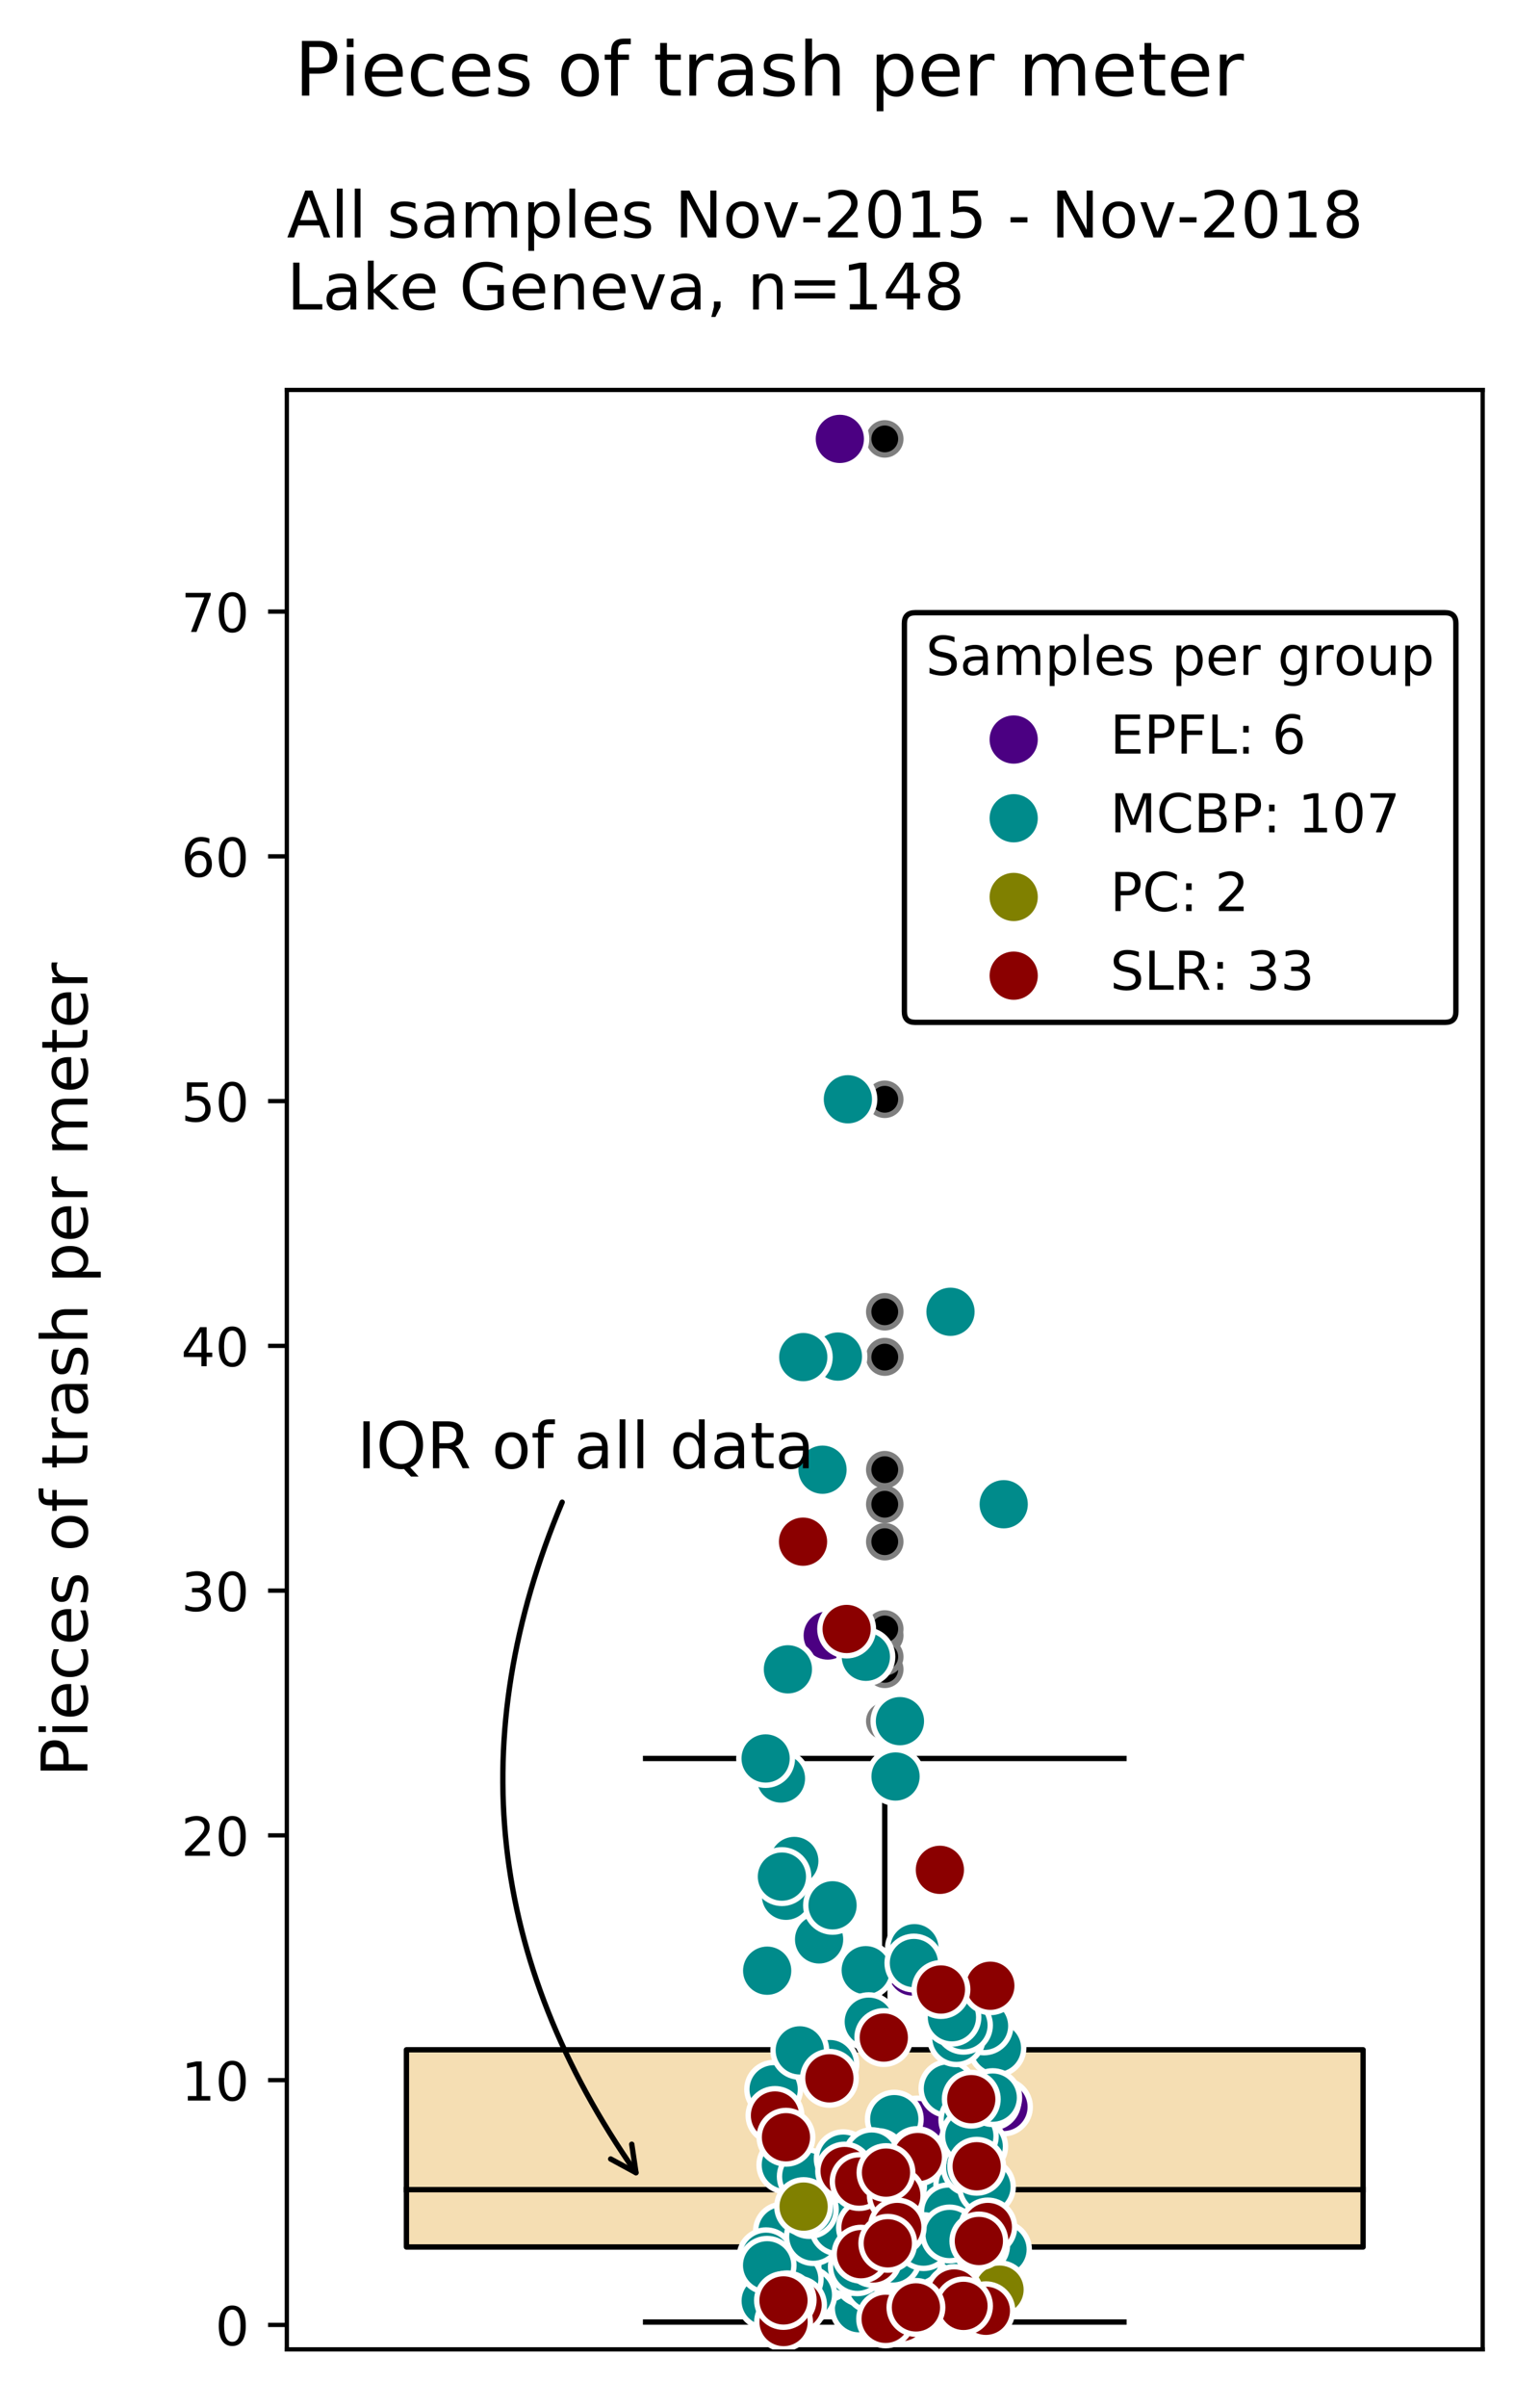 <?xml version="1.0" encoding="utf-8" standalone="no"?>
<!DOCTYPE svg PUBLIC "-//W3C//DTD SVG 1.1//EN"
  "http://www.w3.org/Graphics/SVG/1.1/DTD/svg11.dtd">
<!-- Created with matplotlib (https://matplotlib.org/) -->
<svg height="448.82pt" version="1.1" viewBox="0 0 287.439 448.82" width="287.439pt" xmlns="http://www.w3.org/2000/svg" xmlns:xlink="http://www.w3.org/1999/xlink">
 <defs>
  <style type="text/css">
*{stroke-linecap:butt;stroke-linejoin:round;}
  </style>
 </defs>
 <g id="figure_1">
  <g id="patch_1">
   <path d="M 0 448.82 
L 287.439 448.82 
L 287.439 0 
L 0 0 
z
" style="fill:#ffffff;"/>
  </g>
  <g id="axes_1">
   <g id="patch_2">
    <path d="M 53.539 438.12 
L 276.739 438.12 
L 276.739 72.72 
L 53.539 72.72 
z
" style="fill:#ffffff;"/>
   </g>
   <g id="patch_3">
    <path clip-path="url(#pe51cf29337)" d="M 75.859 419.025 
L 254.419 419.025 
L 254.419 382.25 
L 75.859 382.25 
L 75.859 419.025 
z
" style="fill:#f5deb3;stroke:#000000;stroke-linejoin:miter;"/>
   </g>
   <g id="matplotlib.axis_1"/>
   <g id="matplotlib.axis_2">
    <g id="ytick_1">
     <g id="line2d_1">
      <defs>
       <path d="M 0 0 
L -3.5 0 
" id="m3af7dd2c77" style="stroke:#000000;stroke-width:0.8;"/>
      </defs>
      <g>
       <use style="stroke:#000000;stroke-width:0.8;" x="53.539" xlink:href="#m3af7dd2c77" y="433.556"/>
      </g>
     </g>
     <g id="text_1">
      <!-- 0 -->
      <defs>
       <path d="M 31.781 66.406 
Q 24.172 66.406 20.328 58.906 
Q 16.5 51.422 16.5 36.375 
Q 16.5 21.391 20.328 13.891 
Q 24.172 6.391 31.781 6.391 
Q 39.453 6.391 43.281 13.891 
Q 47.125 21.391 47.125 36.375 
Q 47.125 51.422 43.281 58.906 
Q 39.453 66.406 31.781 66.406 
z
M 31.781 74.219 
Q 44.047 74.219 50.516 64.516 
Q 56.984 54.828 56.984 36.375 
Q 56.984 17.969 50.516 8.266 
Q 44.047 -1.422 31.781 -1.422 
Q 19.531 -1.422 13.062 8.266 
Q 6.594 17.969 6.594 36.375 
Q 6.594 54.828 13.062 64.516 
Q 19.531 74.219 31.781 74.219 
z
" id="DejaVuSans-48"/>
      </defs>
      <g transform="translate(40.176 437.355)scale(0.1 -0.1)">
       <use xlink:href="#DejaVuSans-48"/>
      </g>
     </g>
    </g>
    <g id="ytick_2">
     <g id="line2d_2">
      <g>
       <use style="stroke:#000000;stroke-width:0.8;" x="53.539" xlink:href="#m3af7dd2c77" y="387.912"/>
      </g>
     </g>
     <g id="text_2">
      <!-- 10 -->
      <defs>
       <path d="M 12.406 8.297 
L 28.516 8.297 
L 28.516 63.922 
L 10.984 60.406 
L 10.984 69.391 
L 28.422 72.906 
L 38.281 72.906 
L 38.281 8.297 
L 54.391 8.297 
L 54.391 0 
L 12.406 0 
z
" id="DejaVuSans-49"/>
      </defs>
      <g transform="translate(33.814 391.712)scale(0.1 -0.1)">
       <use xlink:href="#DejaVuSans-49"/>
       <use x="63.623" xlink:href="#DejaVuSans-48"/>
      </g>
     </g>
    </g>
    <g id="ytick_3">
     <g id="line2d_3">
      <g>
       <use style="stroke:#000000;stroke-width:0.8;" x="53.539" xlink:href="#m3af7dd2c77" y="342.269"/>
      </g>
     </g>
     <g id="text_3">
      <!-- 20 -->
      <defs>
       <path d="M 19.188 8.297 
L 53.609 8.297 
L 53.609 0 
L 7.328 0 
L 7.328 8.297 
Q 12.938 14.109 22.625 23.891 
Q 32.328 33.688 34.812 36.531 
Q 39.547 41.844 41.422 45.531 
Q 43.312 49.219 43.312 52.781 
Q 43.312 58.594 39.234 62.25 
Q 35.156 65.922 28.609 65.922 
Q 23.969 65.922 18.812 64.312 
Q 13.672 62.703 7.812 59.422 
L 7.812 69.391 
Q 13.766 71.781 18.938 73 
Q 24.125 74.219 28.422 74.219 
Q 39.75 74.219 46.484 68.547 
Q 53.219 62.891 53.219 53.422 
Q 53.219 48.922 51.531 44.891 
Q 49.859 40.875 45.406 35.406 
Q 44.188 33.984 37.641 27.219 
Q 31.109 20.453 19.188 8.297 
z
" id="DejaVuSans-50"/>
      </defs>
      <g transform="translate(33.814 346.068)scale(0.1 -0.1)">
       <use xlink:href="#DejaVuSans-50"/>
       <use x="63.623" xlink:href="#DejaVuSans-48"/>
      </g>
     </g>
    </g>
    <g id="ytick_4">
     <g id="line2d_4">
      <g>
       <use style="stroke:#000000;stroke-width:0.8;" x="53.539" xlink:href="#m3af7dd2c77" y="296.626"/>
      </g>
     </g>
     <g id="text_4">
      <!-- 30 -->
      <defs>
       <path d="M 40.578 39.312 
Q 47.656 37.797 51.625 33 
Q 55.609 28.219 55.609 21.188 
Q 55.609 10.406 48.188 4.484 
Q 40.766 -1.422 27.094 -1.422 
Q 22.516 -1.422 17.656 -0.516 
Q 12.797 0.391 7.625 2.203 
L 7.625 11.719 
Q 11.719 9.328 16.594 8.109 
Q 21.484 6.891 26.812 6.891 
Q 36.078 6.891 40.938 10.547 
Q 45.797 14.203 45.797 21.188 
Q 45.797 27.641 41.281 31.266 
Q 36.766 34.906 28.719 34.906 
L 20.219 34.906 
L 20.219 43.016 
L 29.109 43.016 
Q 36.375 43.016 40.234 45.922 
Q 44.094 48.828 44.094 54.297 
Q 44.094 59.906 40.109 62.906 
Q 36.141 65.922 28.719 65.922 
Q 24.656 65.922 20.016 65.031 
Q 15.375 64.156 9.812 62.312 
L 9.812 71.094 
Q 15.438 72.656 20.344 73.438 
Q 25.25 74.219 29.594 74.219 
Q 40.828 74.219 47.359 69.109 
Q 53.906 64.016 53.906 55.328 
Q 53.906 49.266 50.438 45.094 
Q 46.969 40.922 40.578 39.312 
z
" id="DejaVuSans-51"/>
      </defs>
      <g transform="translate(33.814 300.425)scale(0.1 -0.1)">
       <use xlink:href="#DejaVuSans-51"/>
       <use x="63.623" xlink:href="#DejaVuSans-48"/>
      </g>
     </g>
    </g>
    <g id="ytick_5">
     <g id="line2d_5">
      <g>
       <use style="stroke:#000000;stroke-width:0.8;" x="53.539" xlink:href="#m3af7dd2c77" y="250.982"/>
      </g>
     </g>
     <g id="text_5">
      <!-- 40 -->
      <defs>
       <path d="M 37.797 64.312 
L 12.891 25.391 
L 37.797 25.391 
z
M 35.203 72.906 
L 47.609 72.906 
L 47.609 25.391 
L 58.016 25.391 
L 58.016 17.188 
L 47.609 17.188 
L 47.609 0 
L 37.797 0 
L 37.797 17.188 
L 4.891 17.188 
L 4.891 26.703 
z
" id="DejaVuSans-52"/>
      </defs>
      <g transform="translate(33.814 254.782)scale(0.1 -0.1)">
       <use xlink:href="#DejaVuSans-52"/>
       <use x="63.623" xlink:href="#DejaVuSans-48"/>
      </g>
     </g>
    </g>
    <g id="ytick_6">
     <g id="line2d_6">
      <g>
       <use style="stroke:#000000;stroke-width:0.8;" x="53.539" xlink:href="#m3af7dd2c77" y="205.339"/>
      </g>
     </g>
     <g id="text_6">
      <!-- 50 -->
      <defs>
       <path d="M 10.797 72.906 
L 49.516 72.906 
L 49.516 64.594 
L 19.828 64.594 
L 19.828 46.734 
Q 21.969 47.469 24.109 47.828 
Q 26.266 48.188 28.422 48.188 
Q 40.625 48.188 47.75 41.5 
Q 54.891 34.812 54.891 23.391 
Q 54.891 11.625 47.562 5.094 
Q 40.234 -1.422 26.906 -1.422 
Q 22.312 -1.422 17.547 -0.641 
Q 12.797 0.141 7.719 1.703 
L 7.719 11.625 
Q 12.109 9.234 16.797 8.062 
Q 21.484 6.891 26.703 6.891 
Q 35.156 6.891 40.078 11.328 
Q 45.016 15.766 45.016 23.391 
Q 45.016 31 40.078 35.438 
Q 35.156 39.891 26.703 39.891 
Q 22.75 39.891 18.812 39.016 
Q 14.891 38.141 10.797 36.281 
z
" id="DejaVuSans-53"/>
      </defs>
      <g transform="translate(33.814 209.138)scale(0.1 -0.1)">
       <use xlink:href="#DejaVuSans-53"/>
       <use x="63.623" xlink:href="#DejaVuSans-48"/>
      </g>
     </g>
    </g>
    <g id="ytick_7">
     <g id="line2d_7">
      <g>
       <use style="stroke:#000000;stroke-width:0.8;" x="53.539" xlink:href="#m3af7dd2c77" y="159.696"/>
      </g>
     </g>
     <g id="text_7">
      <!-- 60 -->
      <defs>
       <path d="M 33.016 40.375 
Q 26.375 40.375 22.484 35.828 
Q 18.609 31.297 18.609 23.391 
Q 18.609 15.531 22.484 10.953 
Q 26.375 6.391 33.016 6.391 
Q 39.656 6.391 43.531 10.953 
Q 47.406 15.531 47.406 23.391 
Q 47.406 31.297 43.531 35.828 
Q 39.656 40.375 33.016 40.375 
z
M 52.594 71.297 
L 52.594 62.312 
Q 48.875 64.062 45.094 64.984 
Q 41.312 65.922 37.594 65.922 
Q 27.828 65.922 22.672 59.328 
Q 17.531 52.734 16.797 39.406 
Q 19.672 43.656 24.016 45.922 
Q 28.375 48.188 33.594 48.188 
Q 44.578 48.188 50.953 41.516 
Q 57.328 34.859 57.328 23.391 
Q 57.328 12.156 50.688 5.359 
Q 44.047 -1.422 33.016 -1.422 
Q 20.359 -1.422 13.672 8.266 
Q 6.984 17.969 6.984 36.375 
Q 6.984 53.656 15.188 63.938 
Q 23.391 74.219 37.203 74.219 
Q 40.922 74.219 44.703 73.484 
Q 48.484 72.75 52.594 71.297 
z
" id="DejaVuSans-54"/>
      </defs>
      <g transform="translate(33.814 163.495)scale(0.1 -0.1)">
       <use xlink:href="#DejaVuSans-54"/>
       <use x="63.623" xlink:href="#DejaVuSans-48"/>
      </g>
     </g>
    </g>
    <g id="ytick_8">
     <g id="line2d_8">
      <g>
       <use style="stroke:#000000;stroke-width:0.8;" x="53.539" xlink:href="#m3af7dd2c77" y="114.053"/>
      </g>
     </g>
     <g id="text_8">
      <!-- 70 -->
      <defs>
       <path d="M 8.203 72.906 
L 55.078 72.906 
L 55.078 68.703 
L 28.609 0 
L 18.312 0 
L 43.219 64.594 
L 8.203 64.594 
z
" id="DejaVuSans-55"/>
      </defs>
      <g transform="translate(33.814 117.852)scale(0.1 -0.1)">
       <use xlink:href="#DejaVuSans-55"/>
       <use x="63.623" xlink:href="#DejaVuSans-48"/>
      </g>
     </g>
    </g>
    <g id="text_9">
     <!-- Pieces of trash per meter -->
     <defs>
      <path d="M 19.672 64.797 
L 19.672 37.406 
L 32.078 37.406 
Q 38.969 37.406 42.719 40.969 
Q 46.484 44.531 46.484 51.125 
Q 46.484 57.672 42.719 61.234 
Q 38.969 64.797 32.078 64.797 
z
M 9.812 72.906 
L 32.078 72.906 
Q 44.344 72.906 50.609 67.359 
Q 56.891 61.812 56.891 51.125 
Q 56.891 40.328 50.609 34.812 
Q 44.344 29.297 32.078 29.297 
L 19.672 29.297 
L 19.672 0 
L 9.812 0 
z
" id="DejaVuSans-80"/>
      <path d="M 9.422 54.688 
L 18.406 54.688 
L 18.406 0 
L 9.422 0 
z
M 9.422 75.984 
L 18.406 75.984 
L 18.406 64.594 
L 9.422 64.594 
z
" id="DejaVuSans-105"/>
      <path d="M 56.203 29.594 
L 56.203 25.203 
L 14.891 25.203 
Q 15.484 15.922 20.484 11.062 
Q 25.484 6.203 34.422 6.203 
Q 39.594 6.203 44.453 7.469 
Q 49.312 8.734 54.109 11.281 
L 54.109 2.781 
Q 49.266 0.734 44.188 -0.344 
Q 39.109 -1.422 33.891 -1.422 
Q 20.797 -1.422 13.156 6.188 
Q 5.516 13.812 5.516 26.812 
Q 5.516 40.234 12.766 48.109 
Q 20.016 56 32.328 56 
Q 43.359 56 49.781 48.891 
Q 56.203 41.797 56.203 29.594 
z
M 47.219 32.234 
Q 47.125 39.594 43.094 43.984 
Q 39.062 48.391 32.422 48.391 
Q 24.906 48.391 20.391 44.141 
Q 15.875 39.891 15.188 32.172 
z
" id="DejaVuSans-101"/>
      <path d="M 48.781 52.594 
L 48.781 44.188 
Q 44.969 46.297 41.141 47.344 
Q 37.312 48.391 33.406 48.391 
Q 24.656 48.391 19.812 42.844 
Q 14.984 37.312 14.984 27.297 
Q 14.984 17.281 19.812 11.734 
Q 24.656 6.203 33.406 6.203 
Q 37.312 6.203 41.141 7.25 
Q 44.969 8.297 48.781 10.406 
L 48.781 2.094 
Q 45.016 0.344 40.984 -0.531 
Q 36.969 -1.422 32.422 -1.422 
Q 20.062 -1.422 12.781 6.344 
Q 5.516 14.109 5.516 27.297 
Q 5.516 40.672 12.859 48.328 
Q 20.219 56 33.016 56 
Q 37.156 56 41.109 55.141 
Q 45.062 54.297 48.781 52.594 
z
" id="DejaVuSans-99"/>
      <path d="M 44.281 53.078 
L 44.281 44.578 
Q 40.484 46.531 36.375 47.5 
Q 32.281 48.484 27.875 48.484 
Q 21.188 48.484 17.844 46.438 
Q 14.5 44.391 14.5 40.281 
Q 14.5 37.156 16.891 35.375 
Q 19.281 33.594 26.516 31.984 
L 29.594 31.297 
Q 39.156 29.25 43.188 25.516 
Q 47.219 21.781 47.219 15.094 
Q 47.219 7.469 41.188 3.016 
Q 35.156 -1.422 24.609 -1.422 
Q 20.219 -1.422 15.453 -0.562 
Q 10.688 0.297 5.422 2 
L 5.422 11.281 
Q 10.406 8.688 15.234 7.391 
Q 20.062 6.109 24.812 6.109 
Q 31.156 6.109 34.562 8.281 
Q 37.984 10.453 37.984 14.406 
Q 37.984 18.062 35.516 20.016 
Q 33.062 21.969 24.703 23.781 
L 21.578 24.516 
Q 13.234 26.266 9.516 29.906 
Q 5.812 33.547 5.812 39.891 
Q 5.812 47.609 11.281 51.797 
Q 16.75 56 26.812 56 
Q 31.781 56 36.172 55.266 
Q 40.578 54.547 44.281 53.078 
z
" id="DejaVuSans-115"/>
      <path id="DejaVuSans-32"/>
      <path d="M 30.609 48.391 
Q 23.391 48.391 19.188 42.75 
Q 14.984 37.109 14.984 27.297 
Q 14.984 17.484 19.156 11.844 
Q 23.344 6.203 30.609 6.203 
Q 37.797 6.203 41.984 11.859 
Q 46.188 17.531 46.188 27.297 
Q 46.188 37.016 41.984 42.703 
Q 37.797 48.391 30.609 48.391 
z
M 30.609 56 
Q 42.328 56 49.016 48.375 
Q 55.719 40.766 55.719 27.297 
Q 55.719 13.875 49.016 6.219 
Q 42.328 -1.422 30.609 -1.422 
Q 18.844 -1.422 12.172 6.219 
Q 5.516 13.875 5.516 27.297 
Q 5.516 40.766 12.172 48.375 
Q 18.844 56 30.609 56 
z
" id="DejaVuSans-111"/>
      <path d="M 37.109 75.984 
L 37.109 68.5 
L 28.516 68.5 
Q 23.688 68.5 21.797 66.547 
Q 19.922 64.594 19.922 59.516 
L 19.922 54.688 
L 34.719 54.688 
L 34.719 47.703 
L 19.922 47.703 
L 19.922 0 
L 10.891 0 
L 10.891 47.703 
L 2.297 47.703 
L 2.297 54.688 
L 10.891 54.688 
L 10.891 58.5 
Q 10.891 67.625 15.141 71.797 
Q 19.391 75.984 28.609 75.984 
z
" id="DejaVuSans-102"/>
      <path d="M 18.312 70.219 
L 18.312 54.688 
L 36.812 54.688 
L 36.812 47.703 
L 18.312 47.703 
L 18.312 18.016 
Q 18.312 11.328 20.141 9.422 
Q 21.969 7.516 27.594 7.516 
L 36.812 7.516 
L 36.812 0 
L 27.594 0 
Q 17.188 0 13.234 3.875 
Q 9.281 7.766 9.281 18.016 
L 9.281 47.703 
L 2.688 47.703 
L 2.688 54.688 
L 9.281 54.688 
L 9.281 70.219 
z
" id="DejaVuSans-116"/>
      <path d="M 41.109 46.297 
Q 39.594 47.172 37.812 47.578 
Q 36.031 48 33.891 48 
Q 26.266 48 22.188 43.047 
Q 18.109 38.094 18.109 28.812 
L 18.109 0 
L 9.078 0 
L 9.078 54.688 
L 18.109 54.688 
L 18.109 46.188 
Q 20.953 51.172 25.484 53.578 
Q 30.031 56 36.531 56 
Q 37.453 56 38.578 55.875 
Q 39.703 55.766 41.062 55.516 
z
" id="DejaVuSans-114"/>
      <path d="M 34.281 27.484 
Q 23.391 27.484 19.188 25 
Q 14.984 22.516 14.984 16.5 
Q 14.984 11.719 18.141 8.906 
Q 21.297 6.109 26.703 6.109 
Q 34.188 6.109 38.703 11.406 
Q 43.219 16.703 43.219 25.484 
L 43.219 27.484 
z
M 52.203 31.203 
L 52.203 0 
L 43.219 0 
L 43.219 8.297 
Q 40.141 3.328 35.547 0.953 
Q 30.953 -1.422 24.312 -1.422 
Q 15.922 -1.422 10.953 3.297 
Q 6 8.016 6 15.922 
Q 6 25.141 12.172 29.828 
Q 18.359 34.516 30.609 34.516 
L 43.219 34.516 
L 43.219 35.406 
Q 43.219 41.609 39.141 45 
Q 35.062 48.391 27.688 48.391 
Q 23 48.391 18.547 47.266 
Q 14.109 46.141 10.016 43.891 
L 10.016 52.203 
Q 14.938 54.109 19.578 55.047 
Q 24.219 56 28.609 56 
Q 40.484 56 46.344 49.844 
Q 52.203 43.703 52.203 31.203 
z
" id="DejaVuSans-97"/>
      <path d="M 54.891 33.016 
L 54.891 0 
L 45.906 0 
L 45.906 32.719 
Q 45.906 40.484 42.875 44.328 
Q 39.844 48.188 33.797 48.188 
Q 26.516 48.188 22.312 43.547 
Q 18.109 38.922 18.109 30.906 
L 18.109 0 
L 9.078 0 
L 9.078 75.984 
L 18.109 75.984 
L 18.109 46.188 
Q 21.344 51.125 25.703 53.562 
Q 30.078 56 35.797 56 
Q 45.219 56 50.047 50.172 
Q 54.891 44.344 54.891 33.016 
z
" id="DejaVuSans-104"/>
      <path d="M 18.109 8.203 
L 18.109 -20.797 
L 9.078 -20.797 
L 9.078 54.688 
L 18.109 54.688 
L 18.109 46.391 
Q 20.953 51.266 25.266 53.625 
Q 29.594 56 35.594 56 
Q 45.562 56 51.781 48.094 
Q 58.016 40.188 58.016 27.297 
Q 58.016 14.406 51.781 6.484 
Q 45.562 -1.422 35.594 -1.422 
Q 29.594 -1.422 25.266 0.953 
Q 20.953 3.328 18.109 8.203 
z
M 48.688 27.297 
Q 48.688 37.203 44.609 42.844 
Q 40.531 48.484 33.406 48.484 
Q 26.266 48.484 22.188 42.844 
Q 18.109 37.203 18.109 27.297 
Q 18.109 17.391 22.188 11.75 
Q 26.266 6.109 33.406 6.109 
Q 40.531 6.109 44.609 11.75 
Q 48.688 17.391 48.688 27.297 
z
" id="DejaVuSans-112"/>
      <path d="M 52 44.188 
Q 55.375 50.25 60.062 53.125 
Q 64.75 56 71.094 56 
Q 79.641 56 84.281 50.016 
Q 88.922 44.047 88.922 33.016 
L 88.922 0 
L 79.891 0 
L 79.891 32.719 
Q 79.891 40.578 77.094 44.375 
Q 74.312 48.188 68.609 48.188 
Q 61.625 48.188 57.562 43.547 
Q 53.516 38.922 53.516 30.906 
L 53.516 0 
L 44.484 0 
L 44.484 32.719 
Q 44.484 40.625 41.703 44.406 
Q 38.922 48.188 33.109 48.188 
Q 26.219 48.188 22.156 43.531 
Q 18.109 38.875 18.109 30.906 
L 18.109 0 
L 9.078 0 
L 9.078 54.688 
L 18.109 54.688 
L 18.109 46.188 
Q 21.188 51.219 25.484 53.609 
Q 29.781 56 35.688 56 
Q 41.656 56 45.828 52.969 
Q 50 49.953 52 44.188 
z
" id="DejaVuSans-109"/>
     </defs>
     <g transform="translate(16.318 331.36)rotate(-90)scale(0.12 -0.12)">
      <use xlink:href="#DejaVuSans-80"/>
      <use x="60.271" xlink:href="#DejaVuSans-105"/>
      <use x="88.055" xlink:href="#DejaVuSans-101"/>
      <use x="149.578" xlink:href="#DejaVuSans-99"/>
      <use x="204.559" xlink:href="#DejaVuSans-101"/>
      <use x="266.082" xlink:href="#DejaVuSans-115"/>
      <use x="318.182" xlink:href="#DejaVuSans-32"/>
      <use x="349.969" xlink:href="#DejaVuSans-111"/>
      <use x="411.15" xlink:href="#DejaVuSans-102"/>
      <use x="446.355" xlink:href="#DejaVuSans-32"/>
      <use x="478.143" xlink:href="#DejaVuSans-116"/>
      <use x="517.352" xlink:href="#DejaVuSans-114"/>
      <use x="558.465" xlink:href="#DejaVuSans-97"/>
      <use x="619.744" xlink:href="#DejaVuSans-115"/>
      <use x="671.844" xlink:href="#DejaVuSans-104"/>
      <use x="735.223" xlink:href="#DejaVuSans-32"/>
      <use x="767.01" xlink:href="#DejaVuSans-112"/>
      <use x="830.486" xlink:href="#DejaVuSans-101"/>
      <use x="892.01" xlink:href="#DejaVuSans-114"/>
      <use x="933.123" xlink:href="#DejaVuSans-32"/>
      <use x="964.91" xlink:href="#DejaVuSans-109"/>
      <use x="1062.322" xlink:href="#DejaVuSans-101"/>
      <use x="1123.846" xlink:href="#DejaVuSans-116"/>
      <use x="1163.055" xlink:href="#DejaVuSans-101"/>
      <use x="1224.578" xlink:href="#DejaVuSans-114"/>
     </g>
    </g>
   </g>
   <g id="line2d_9">
    <path clip-path="url(#pe51cf29337)" d="M 165.139 419.025 
L 165.139 433.019 
" style="fill:none;stroke:#000000;stroke-linecap:square;"/>
   </g>
   <g id="line2d_10">
    <path clip-path="url(#pe51cf29337)" d="M 165.139 382.25 
L 165.139 327.924 
" style="fill:none;stroke:#000000;stroke-linecap:square;"/>
   </g>
   <g id="line2d_11">
    <path clip-path="url(#pe51cf29337)" d="M 120.499 433.019 
L 209.779 433.019 
" style="fill:none;stroke:#000000;stroke-linecap:square;"/>
   </g>
   <g id="line2d_12">
    <path clip-path="url(#pe51cf29337)" d="M 120.499 327.924 
L 209.779 327.924 
" style="fill:none;stroke:#000000;stroke-linecap:square;"/>
   </g>
   <g id="line2d_13">
    <defs>
     <path d="M 0 3 
C 0.796 3 1.559 2.684 2.121 2.121 
C 2.684 1.559 3 0.796 3 0 
C 3 -0.796 2.684 -1.559 2.121 -2.121 
C 1.559 -2.684 0.796 -3 0 -3 
C -0.796 -3 -1.559 -2.684 -2.121 -2.121 
C -2.684 -1.559 -3 -0.796 -3 0 
C -3 0.796 -2.684 1.559 -2.121 2.121 
C -1.559 2.684 -0.796 3 0 3 
z
" id="ma224e0d707" style="stroke:#7f7f7f;"/>
    </defs>
    <g clip-path="url(#pe51cf29337)">
     <use style="stroke:#7f7f7f;" x="165.139" xlink:href="#ma224e0d707" y="304.994"/>
     <use style="stroke:#7f7f7f;" x="165.139" xlink:href="#ma224e0d707" y="81.849"/>
     <use style="stroke:#7f7f7f;" x="165.139" xlink:href="#ma224e0d707" y="204.997"/>
     <use style="stroke:#7f7f7f;" x="165.139" xlink:href="#ma224e0d707" y="274.073"/>
     <use style="stroke:#7f7f7f;" x="165.139" xlink:href="#ma224e0d707" y="244.625"/>
     <use style="stroke:#7f7f7f;" x="165.139" xlink:href="#ma224e0d707" y="311.303"/>
     <use style="stroke:#7f7f7f;" x="165.139" xlink:href="#ma224e0d707" y="280.516"/>
     <use style="stroke:#7f7f7f;" x="165.139" xlink:href="#ma224e0d707" y="320.969"/>
     <use style="stroke:#7f7f7f;" x="165.139" xlink:href="#ma224e0d707" y="252.979"/>
     <use style="stroke:#7f7f7f;" x="165.139" xlink:href="#ma224e0d707" y="253.08"/>
     <use style="stroke:#7f7f7f;" x="165.139" xlink:href="#ma224e0d707" y="308.962"/>
     <use style="stroke:#7f7f7f;" x="165.139" xlink:href="#ma224e0d707" y="303.777"/>
     <use style="stroke:#7f7f7f;" x="165.139" xlink:href="#ma224e0d707" y="287.497"/>
    </g>
   </g>
   <g id="line2d_14">
    <path clip-path="url(#pe51cf29337)" d="M 75.859 408.332 
L 254.419 408.332 
" style="fill:none;stroke:#000000;stroke-linecap:square;"/>
   </g>
   <g id="patch_4">
    <path d="M 53.539 438.12 
L 53.539 72.72 
" style="fill:none;stroke:#000000;stroke-linecap:square;stroke-linejoin:miter;stroke-width:0.8;"/>
   </g>
   <g id="patch_5">
    <path d="M 276.739 438.12 
L 276.739 72.72 
" style="fill:none;stroke:#000000;stroke-linecap:square;stroke-linejoin:miter;stroke-width:0.8;"/>
   </g>
   <g id="patch_6">
    <path d="M 53.539 438.12 
L 276.739 438.12 
" style="fill:none;stroke:#000000;stroke-linecap:square;stroke-linejoin:miter;stroke-width:0.8;"/>
   </g>
   <g id="patch_7">
    <path d="M 53.539 72.72 
L 276.739 72.72 
" style="fill:none;stroke:#000000;stroke-linecap:square;stroke-linejoin:miter;stroke-width:0.8;"/>
   </g>
   <g id="PathCollection_1">
    <defs>
     <path d="M 0 5 
C 1.326 5 2.598 4.473 3.536 3.536 
C 4.473 2.598 5 1.326 5 0 
C 5 -1.326 4.473 -2.598 3.536 -3.536 
C 2.598 -4.473 1.326 -5 0 -5 
C -1.326 -5 -2.598 -4.473 -3.536 -3.536 
C -4.473 -2.598 -5 -1.326 -5 0 
C -5 1.326 -4.473 2.598 -3.536 3.536 
C -2.598 4.473 -1.326 5 0 5 
z
" id="C0_0_7b119a7edd"/>
    </defs>
    <g clip-path="url(#pe51cf29337)">
     <use style="fill:#4b0082;stroke:#ffffff;" x="170.306" xlink:href="#C0_0_7b119a7edd" y="367.658"/>
    </g>
    <g clip-path="url(#pe51cf29337)">
     <use style="fill:#4b0082;stroke:#ffffff;" x="169.296" xlink:href="#C0_0_7b119a7edd" y="405.518"/>
    </g>
    <g clip-path="url(#pe51cf29337)">
     <use style="fill:#4b0082;stroke:#ffffff;" x="154.492" xlink:href="#C0_0_7b119a7edd" y="304.994"/>
    </g>
    <g clip-path="url(#pe51cf29337)">
     <use style="fill:#4b0082;stroke:#ffffff;" x="187.297" xlink:href="#C0_0_7b119a7edd" y="392.911"/>
    </g>
    <g clip-path="url(#pe51cf29337)">
     <use style="fill:#4b0082;stroke:#ffffff;" x="171.185" xlink:href="#C0_0_7b119a7edd" y="396.28"/>
    </g>
    <g clip-path="url(#pe51cf29337)">
     <use style="fill:#4b0082;stroke:#ffffff;" x="156.755" xlink:href="#C0_0_7b119a7edd" y="81.849"/>
    </g>
   </g>
   <g id="PathCollection_2">
    <defs>
     <path d="M 0 5 
C 1.326 5 2.598 4.473 3.536 3.536 
C 4.473 2.598 5 1.326 5 0 
C 5 -1.326 4.473 -2.598 3.536 -3.536 
C 2.598 -4.473 1.326 -5 0 -5 
C -1.326 -5 -2.598 -4.473 -3.536 -3.536 
C -4.473 -2.598 -5 -1.326 -5 0 
C -5 1.326 -4.473 2.598 -3.536 3.536 
C -2.598 4.473 -1.326 5 0 5 
z
" id="C1_0_155268ea80"/>
    </defs>
    <g clip-path="url(#pe51cf29337)">
     <use style="fill:#008b8b;stroke:#ffffff;" x="143.192" xlink:href="#C1_0_155268ea80" y="367.503"/>
    </g>
    <g clip-path="url(#pe51cf29337)">
     <use style="fill:#008b8b;stroke:#ffffff;" x="158.255" xlink:href="#C1_0_155268ea80" y="204.997"/>
    </g>
    <g clip-path="url(#pe51cf29337)">
     <use style="fill:#008b8b;stroke:#ffffff;" x="152.882" xlink:href="#C1_0_155268ea80" y="361.667"/>
    </g>
    <g clip-path="url(#pe51cf29337)">
     <use style="fill:#008b8b;stroke:#ffffff;" x="182.833" xlink:href="#C1_0_155268ea80" y="374.105"/>
    </g>
    <g clip-path="url(#pe51cf29337)">
     <use style="fill:#008b8b;stroke:#ffffff;" x="146.04" xlink:href="#C1_0_155268ea80" y="416.059"/>
    </g>
    <g clip-path="url(#pe51cf29337)">
     <use style="fill:#008b8b;stroke:#ffffff;" x="175.641" xlink:href="#C1_0_155268ea80" y="411.038"/>
    </g>
    <g clip-path="url(#pe51cf29337)">
     <use style="fill:#008b8b;stroke:#ffffff;" x="153.521" xlink:href="#C1_0_155268ea80" y="274.073"/>
    </g>
    <g clip-path="url(#pe51cf29337)">
     <use style="fill:#008b8b;stroke:#ffffff;" x="146.7" xlink:href="#C1_0_155268ea80" y="353.528"/>
    </g>
    <g clip-path="url(#pe51cf29337)">
     <use style="fill:#008b8b;stroke:#ffffff;" x="148.255" xlink:href="#C1_0_155268ea80" y="347.041"/>
    </g>
    <g clip-path="url(#pe51cf29337)">
     <use style="fill:#008b8b;stroke:#ffffff;" x="177.712" xlink:href="#C1_0_155268ea80" y="425.816"/>
    </g>
    <g clip-path="url(#pe51cf29337)">
     <use style="fill:#008b8b;stroke:#ffffff;" x="160.34" xlink:href="#C1_0_155268ea80" y="430.447"/>
    </g>
    <g clip-path="url(#pe51cf29337)">
     <use style="fill:#008b8b;stroke:#ffffff;" x="179.398" xlink:href="#C1_0_155268ea80" y="418.077"/>
    </g>
    <g clip-path="url(#pe51cf29337)">
     <use style="fill:#008b8b;stroke:#ffffff;" x="142.981" xlink:href="#C1_0_155268ea80" y="420.855"/>
    </g>
    <g clip-path="url(#pe51cf29337)">
     <use style="fill:#008b8b;stroke:#ffffff;" x="160.927" xlink:href="#C1_0_155268ea80" y="424.758"/>
    </g>
    <g clip-path="url(#pe51cf29337)">
     <use style="fill:#008b8b;stroke:#ffffff;" x="166.917" xlink:href="#C1_0_155268ea80" y="395.189"/>
    </g>
    <g clip-path="url(#pe51cf29337)">
     <use style="fill:#008b8b;stroke:#ffffff;" x="154.191" xlink:href="#C1_0_155268ea80" y="423.898"/>
    </g>
    <g clip-path="url(#pe51cf29337)">
     <use style="fill:#008b8b;stroke:#ffffff;" x="158.217" xlink:href="#C1_0_155268ea80" y="418.87"/>
    </g>
    <g clip-path="url(#pe51cf29337)">
     <use style="fill:#008b8b;stroke:#ffffff;" x="182.675" xlink:href="#C1_0_155268ea80" y="400.282"/>
    </g>
    <g clip-path="url(#pe51cf29337)">
     <use style="fill:#008b8b;stroke:#ffffff;" x="160.55" xlink:href="#C1_0_155268ea80" y="411.792"/>
    </g>
    <g clip-path="url(#pe51cf29337)">
     <use style="fill:#008b8b;stroke:#ffffff;" x="144.278" xlink:href="#C1_0_155268ea80" y="429.587"/>
    </g>
    <g clip-path="url(#pe51cf29337)">
     <use style="fill:#008b8b;stroke:#ffffff;" x="180.59" xlink:href="#C1_0_155268ea80" y="414.306"/>
    </g>
    <g clip-path="url(#pe51cf29337)">
     <use style="fill:#008b8b;stroke:#ffffff;" x="162.811" xlink:href="#C1_0_155268ea80" y="426.015"/>
    </g>
    <g clip-path="url(#pe51cf29337)">
     <use style="fill:#008b8b;stroke:#ffffff;" x="171.127" xlink:href="#C1_0_155268ea80" y="401.979"/>
    </g>
    <g clip-path="url(#pe51cf29337)">
     <use style="fill:#008b8b;stroke:#ffffff;" x="176.926" xlink:href="#C1_0_155268ea80" y="389.484"/>
    </g>
    <g clip-path="url(#pe51cf29337)">
     <use style="fill:#008b8b;stroke:#ffffff;" x="164.533" xlink:href="#C1_0_155268ea80" y="421.958"/>
    </g>
    <g clip-path="url(#pe51cf29337)">
     <use style="fill:#008b8b;stroke:#ffffff;" x="157.815" xlink:href="#C1_0_155268ea80" y="422.781"/>
    </g>
    <g clip-path="url(#pe51cf29337)">
     <use style="fill:#008b8b;stroke:#ffffff;" x="183.196" xlink:href="#C1_0_155268ea80" y="426.447"/>
    </g>
    <g clip-path="url(#pe51cf29337)">
     <use style="fill:#008b8b;stroke:#ffffff;" x="159.967" xlink:href="#C1_0_155268ea80" y="420.461"/>
    </g>
    <g clip-path="url(#pe51cf29337)">
     <use style="fill:#008b8b;stroke:#ffffff;" x="161.358" xlink:href="#C1_0_155268ea80" y="416.72"/>
    </g>
    <g clip-path="url(#pe51cf29337)">
     <use style="fill:#008b8b;stroke:#ffffff;" x="147.016" xlink:href="#C1_0_155268ea80" y="424.053"/>
    </g>
    <g clip-path="url(#pe51cf29337)">
     <use style="fill:#008b8b;stroke:#ffffff;" x="162.586" xlink:href="#C1_0_155268ea80" y="411.258"/>
    </g>
    <g clip-path="url(#pe51cf29337)">
     <use style="fill:#008b8b;stroke:#ffffff;" x="180.051" xlink:href="#C1_0_155268ea80" y="411.333"/>
    </g>
    <g clip-path="url(#pe51cf29337)">
     <use style="fill:#008b8b;stroke:#ffffff;" x="154.909" xlink:href="#C1_0_155268ea80" y="384.919"/>
    </g>
    <g clip-path="url(#pe51cf29337)">
     <use style="fill:#008b8b;stroke:#ffffff;" x="158.834" xlink:href="#C1_0_155268ea80" y="413.802"/>
    </g>
    <g clip-path="url(#pe51cf29337)">
     <use style="fill:#008b8b;stroke:#ffffff;" x="171.013" xlink:href="#C1_0_155268ea80" y="409.163"/>
    </g>
    <g clip-path="url(#pe51cf29337)">
     <use style="fill:#008b8b;stroke:#ffffff;" x="161.587" xlink:href="#C1_0_155268ea80" y="367.41"/>
    </g>
    <g clip-path="url(#pe51cf29337)">
     <use style="fill:#008b8b;stroke:#ffffff;" x="179.624" xlink:href="#C1_0_155268ea80" y="401.68"/>
    </g>
    <g clip-path="url(#pe51cf29337)">
     <use style="fill:#008b8b;stroke:#ffffff;" x="162.635" xlink:href="#C1_0_155268ea80" y="421.751"/>
    </g>
    <g clip-path="url(#pe51cf29337)">
     <use style="fill:#008b8b;stroke:#ffffff;" x="176.113" xlink:href="#C1_0_155268ea80" y="407.442"/>
    </g>
    <g clip-path="url(#pe51cf29337)">
     <use style="fill:#008b8b;stroke:#ffffff;" x="180.646" xlink:href="#C1_0_155268ea80" y="395.32"/>
    </g>
    <g clip-path="url(#pe51cf29337)">
     <use style="fill:#008b8b;stroke:#ffffff;" x="158.529" xlink:href="#C1_0_155268ea80" y="410.51"/>
    </g>
    <g clip-path="url(#pe51cf29337)">
     <use style="fill:#008b8b;stroke:#ffffff;" x="171.525" xlink:href="#C1_0_155268ea80" y="414.326"/>
    </g>
    <g clip-path="url(#pe51cf29337)">
     <use style="fill:#008b8b;stroke:#ffffff;" x="164.223" xlink:href="#C1_0_155268ea80" y="406.768"/>
    </g>
    <g clip-path="url(#pe51cf29337)">
     <use style="fill:#008b8b;stroke:#ffffff;" x="158.071" xlink:href="#C1_0_155268ea80" y="404.524"/>
    </g>
    <g clip-path="url(#pe51cf29337)">
     <use style="fill:#008b8b;stroke:#ffffff;" x="150.783" xlink:href="#C1_0_155268ea80" y="427.944"/>
    </g>
    <g clip-path="url(#pe51cf29337)">
     <use style="fill:#008b8b;stroke:#ffffff;" x="148.24" xlink:href="#C1_0_155268ea80" y="425.026"/>
    </g>
    <g clip-path="url(#pe51cf29337)">
     <use style="fill:#008b8b;stroke:#ffffff;" x="187.114" xlink:href="#C1_0_155268ea80" y="419.489"/>
    </g>
    <g clip-path="url(#pe51cf29337)">
     <use style="fill:#008b8b;stroke:#ffffff;" x="151.808" xlink:href="#C1_0_155268ea80" y="417.094"/>
    </g>
    <g clip-path="url(#pe51cf29337)">
     <use style="fill:#008b8b;stroke:#ffffff;" x="152.4" xlink:href="#C1_0_155268ea80" y="408.863"/>
    </g>
    <g clip-path="url(#pe51cf29337)">
     <use style="fill:#008b8b;stroke:#ffffff;" x="162.156" xlink:href="#C1_0_155268ea80" y="377.017"/>
    </g>
    <g clip-path="url(#pe51cf29337)">
     <use style="fill:#008b8b;stroke:#ffffff;" x="179.062" xlink:href="#C1_0_155268ea80" y="418.638"/>
    </g>
    <g clip-path="url(#pe51cf29337)">
     <use style="fill:#008b8b;stroke:#ffffff;" x="177.408" xlink:href="#C1_0_155268ea80" y="244.625"/>
    </g>
    <g clip-path="url(#pe51cf29337)">
     <use style="fill:#008b8b;stroke:#ffffff;" x="146.673" xlink:href="#C1_0_155268ea80" y="403.725"/>
    </g>
    <g clip-path="url(#pe51cf29337)">
     <use style="fill:#008b8b;stroke:#ffffff;" x="170.673" xlink:href="#C1_0_155268ea80" y="363.308"/>
    </g>
    <g clip-path="url(#pe51cf29337)">
     <use style="fill:#008b8b;stroke:#ffffff;" x="179.697" xlink:href="#C1_0_155268ea80" y="407.382"/>
    </g>
    <g clip-path="url(#pe51cf29337)">
     <use style="fill:#008b8b;stroke:#ffffff;" x="167.814" xlink:href="#C1_0_155268ea80" y="411.661"/>
    </g>
    <g clip-path="url(#pe51cf29337)">
     <use style="fill:#008b8b;stroke:#ffffff;" x="167.534" xlink:href="#C1_0_155268ea80" y="407.691"/>
    </g>
    <g clip-path="url(#pe51cf29337)">
     <use style="fill:#008b8b;stroke:#ffffff;" x="186.08" xlink:href="#C1_0_155268ea80" y="381.916"/>
    </g>
    <g clip-path="url(#pe51cf29337)">
     <use style="fill:#008b8b;stroke:#ffffff;" x="147.061" xlink:href="#C1_0_155268ea80" y="311.303"/>
    </g>
    <g clip-path="url(#pe51cf29337)">
     <use style="fill:#008b8b;stroke:#ffffff;" x="170.579" xlink:href="#C1_0_155268ea80" y="366.075"/>
    </g>
    <g clip-path="url(#pe51cf29337)">
     <use style="fill:#008b8b;stroke:#ffffff;" x="145.942" xlink:href="#C1_0_155268ea80" y="349.956"/>
    </g>
    <g clip-path="url(#pe51cf29337)">
     <use style="fill:#008b8b;stroke:#ffffff;" x="187.34" xlink:href="#C1_0_155268ea80" y="280.516"/>
    </g>
    <g clip-path="url(#pe51cf29337)">
     <use style="fill:#008b8b;stroke:#ffffff;" x="183.665" xlink:href="#C1_0_155268ea80" y="377.795"/>
    </g>
    <g clip-path="url(#pe51cf29337)">
     <use style="fill:#008b8b;stroke:#ffffff;" x="178.508" xlink:href="#C1_0_155268ea80" y="380.001"/>
    </g>
    <g clip-path="url(#pe51cf29337)">
     <use style="fill:#008b8b;stroke:#ffffff;" x="167.15" xlink:href="#C1_0_155268ea80" y="331.286"/>
    </g>
    <g clip-path="url(#pe51cf29337)">
     <use style="fill:#008b8b;stroke:#ffffff;" x="167.973" xlink:href="#C1_0_155268ea80" y="320.969"/>
    </g>
    <g clip-path="url(#pe51cf29337)">
     <use style="fill:#008b8b;stroke:#ffffff;" x="156.397" xlink:href="#C1_0_155268ea80" y="252.979"/>
    </g>
    <g clip-path="url(#pe51cf29337)">
     <use style="fill:#008b8b;stroke:#ffffff;" x="144.398" xlink:href="#C1_0_155268ea80" y="389.624"/>
    </g>
    <g clip-path="url(#pe51cf29337)">
     <use style="fill:#008b8b;stroke:#ffffff;" x="145.763" xlink:href="#C1_0_155268ea80" y="331.66"/>
    </g>
    <g clip-path="url(#pe51cf29337)">
     <use style="fill:#008b8b;stroke:#ffffff;" x="182.405" xlink:href="#C1_0_155268ea80" y="393.464"/>
    </g>
    <g clip-path="url(#pe51cf29337)">
     <use style="fill:#008b8b;stroke:#ffffff;" x="172.908" xlink:href="#C1_0_155268ea80" y="428.991"/>
    </g>
    <g clip-path="url(#pe51cf29337)">
     <use style="fill:#008b8b;stroke:#ffffff;" x="163.873" xlink:href="#C1_0_155268ea80" y="402.346"/>
    </g>
    <g clip-path="url(#pe51cf29337)">
     <use style="fill:#008b8b;stroke:#ffffff;" x="149.927" xlink:href="#C1_0_155268ea80" y="253.08"/>
    </g>
    <g clip-path="url(#pe51cf29337)">
     <use style="fill:#008b8b;stroke:#ffffff;" x="161.613" xlink:href="#C1_0_155268ea80" y="308.962"/>
    </g>
    <g clip-path="url(#pe51cf29337)">
     <use style="fill:#008b8b;stroke:#ffffff;" x="149.278" xlink:href="#C1_0_155268ea80" y="382.361"/>
    </g>
    <g clip-path="url(#pe51cf29337)">
     <use style="fill:#008b8b;stroke:#ffffff;" x="179.83" xlink:href="#C1_0_155268ea80" y="377.673"/>
    </g>
    <g clip-path="url(#pe51cf29337)">
     <use style="fill:#008b8b;stroke:#ffffff;" x="167.028" xlink:href="#C1_0_155268ea80" y="421.343"/>
    </g>
    <g clip-path="url(#pe51cf29337)">
     <use style="fill:#008b8b;stroke:#ffffff;" x="178.508" xlink:href="#C1_0_155268ea80" y="412.955"/>
    </g>
    <g clip-path="url(#pe51cf29337)">
     <use style="fill:#008b8b;stroke:#ffffff;" x="168.47" xlink:href="#C1_0_155268ea80" y="415.108"/>
    </g>
    <g clip-path="url(#pe51cf29337)">
     <use style="fill:#008b8b;stroke:#ffffff;" x="185.137" xlink:href="#C1_0_155268ea80" y="391.833"/>
    </g>
    <g clip-path="url(#pe51cf29337)">
     <use style="fill:#008b8b;stroke:#ffffff;" x="177.86" xlink:href="#C1_0_155268ea80" y="414.954"/>
    </g>
    <g clip-path="url(#pe51cf29337)">
     <use style="fill:#008b8b;stroke:#ffffff;" x="142.917" xlink:href="#C1_0_155268ea80" y="429.077"/>
    </g>
    <g clip-path="url(#pe51cf29337)">
     <use style="fill:#008b8b;stroke:#ffffff;" x="172.792" xlink:href="#C1_0_155268ea80" y="416.935"/>
    </g>
    <g clip-path="url(#pe51cf29337)">
     <use style="fill:#008b8b;stroke:#ffffff;" x="143.182" xlink:href="#C1_0_155268ea80" y="422.446"/>
    </g>
    <g clip-path="url(#pe51cf29337)">
     <use style="fill:#008b8b;stroke:#ffffff;" x="170.978" xlink:href="#C1_0_155268ea80" y="420.896"/>
    </g>
    <g clip-path="url(#pe51cf29337)">
     <use style="fill:#008b8b;stroke:#ffffff;" x="161.254" xlink:href="#C1_0_155268ea80" y="421.068"/>
    </g>
    <g clip-path="url(#pe51cf29337)">
     <use style="fill:#008b8b;stroke:#ffffff;" x="166.624" xlink:href="#C1_0_155268ea80" y="421.154"/>
    </g>
    <g clip-path="url(#pe51cf29337)">
     <use style="fill:#008b8b;stroke:#ffffff;" x="160.021" xlink:href="#C1_0_155268ea80" y="422.705"/>
    </g>
    <g clip-path="url(#pe51cf29337)">
     <use style="fill:#008b8b;stroke:#ffffff;" x="177" xlink:href="#C1_0_155268ea80" y="412.456"/>
    </g>
    <g clip-path="url(#pe51cf29337)">
     <use style="fill:#008b8b;stroke:#ffffff;" x="159.905" xlink:href="#C1_0_155268ea80" y="412.629"/>
    </g>
    <g clip-path="url(#pe51cf29337)">
     <use style="fill:#008b8b;stroke:#ffffff;" x="183.03" xlink:href="#C1_0_155268ea80" y="418.743"/>
    </g>
    <g clip-path="url(#pe51cf29337)">
     <use style="fill:#008b8b;stroke:#ffffff;" x="155.078" xlink:href="#C1_0_155268ea80" y="412.198"/>
    </g>
    <g clip-path="url(#pe51cf29337)">
     <use style="fill:#008b8b;stroke:#ffffff;" x="153.895" xlink:href="#C1_0_155268ea80" y="409.012"/>
    </g>
    <g clip-path="url(#pe51cf29337)">
     <use style="fill:#008b8b;stroke:#ffffff;" x="172.374" xlink:href="#C1_0_155268ea80" y="418.022"/>
    </g>
    <g clip-path="url(#pe51cf29337)">
     <use style="fill:#008b8b;stroke:#ffffff;" x="181.095" xlink:href="#C1_0_155268ea80" y="404.13"/>
    </g>
    <g clip-path="url(#pe51cf29337)">
     <use style="fill:#008b8b;stroke:#ffffff;" x="150.488" xlink:href="#C1_0_155268ea80" y="405.878"/>
    </g>
    <g clip-path="url(#pe51cf29337)">
     <use style="fill:#008b8b;stroke:#ffffff;" x="157.384" xlink:href="#C1_0_155268ea80" y="402.561"/>
    </g>
    <g clip-path="url(#pe51cf29337)">
     <use style="fill:#008b8b;stroke:#ffffff;" x="162.71" xlink:href="#C1_0_155268ea80" y="402.176"/>
    </g>
    <g clip-path="url(#pe51cf29337)">
     <use style="fill:#008b8b;stroke:#ffffff;" x="155.393" xlink:href="#C1_0_155268ea80" y="355.31"/>
    </g>
    <g clip-path="url(#pe51cf29337)">
     <use style="fill:#008b8b;stroke:#ffffff;" x="184.122" xlink:href="#C1_0_155268ea80" y="407.8"/>
    </g>
    <g clip-path="url(#pe51cf29337)">
     <use style="fill:#008b8b;stroke:#ffffff;" x="156.451" xlink:href="#C1_0_155268ea80" y="415.298"/>
    </g>
    <g clip-path="url(#pe51cf29337)">
     <use style="fill:#008b8b;stroke:#ffffff;" x="180.921" xlink:href="#C1_0_155268ea80" y="398.345"/>
    </g>
    <g clip-path="url(#pe51cf29337)">
     <use style="fill:#008b8b;stroke:#ffffff;" x="177.242" xlink:href="#C1_0_155268ea80" y="416.602"/>
    </g>
    <g clip-path="url(#pe51cf29337)">
     <use style="fill:#008b8b;stroke:#ffffff;" x="151.064" xlink:href="#C1_0_155268ea80" y="412.038"/>
    </g>
    <g clip-path="url(#pe51cf29337)">
     <use style="fill:#008b8b;stroke:#ffffff;" x="185.287" xlink:href="#C1_0_155268ea80" y="391.173"/>
    </g>
    <g clip-path="url(#pe51cf29337)">
     <use style="fill:#008b8b;stroke:#ffffff;" x="177.674" xlink:href="#C1_0_155268ea80" y="376.176"/>
    </g>
    <g clip-path="url(#pe51cf29337)">
     <use style="fill:#008b8b;stroke:#ffffff;" x="142.901" xlink:href="#C1_0_155268ea80" y="327.924"/>
    </g>
   </g>
   <g id="PathCollection_3">
    <defs>
     <path d="M 0 5 
C 1.326 5 2.598 4.473 3.536 3.536 
C 4.473 2.598 5 1.326 5 0 
C 5 -1.326 4.473 -2.598 3.536 -3.536 
C 2.598 -4.473 1.326 -5 0 -5 
C -1.326 -5 -2.598 -4.473 -3.536 -3.536 
C -4.473 -2.598 -5 -1.326 -5 0 
C -5 1.326 -4.473 2.598 -3.536 3.536 
C -2.598 4.473 -1.326 5 0 5 
z
" id="C2_0_857183b62b"/>
    </defs>
    <g clip-path="url(#pe51cf29337)">
     <use style="fill:#808000;stroke:#ffffff;" x="186.559" xlink:href="#C2_0_857183b62b" y="426.983"/>
    </g>
    <g clip-path="url(#pe51cf29337)">
     <use style="fill:#808000;stroke:#ffffff;" x="149.996" xlink:href="#C2_0_857183b62b" y="411.495"/>
    </g>
   </g>
   <g id="PathCollection_4">
    <defs>
     <path d="M 0 5 
C 1.326 5 2.598 4.473 3.536 3.536 
C 4.473 2.598 5 1.326 5 0 
C 5 -1.326 4.473 -2.598 3.536 -3.536 
C 2.598 -4.473 1.326 -5 0 -5 
C -1.326 -5 -2.598 -4.473 -3.536 -3.536 
C -4.473 -2.598 -5 -1.326 -5 0 
C -5 1.326 -4.473 2.598 -3.536 3.536 
C -2.598 4.473 -1.326 5 0 5 
z
" id="C3_0_ecb30e8027"/>
    </defs>
    <g clip-path="url(#pe51cf29337)">
     <use style="fill:#8b0000;stroke:#ffffff;" x="158.026" xlink:href="#C3_0_ecb30e8027" y="303.777"/>
    </g>
    <g clip-path="url(#pe51cf29337)">
     <use style="fill:#8b0000;stroke:#ffffff;" x="184.012" xlink:href="#C3_0_ecb30e8027" y="430.924"/>
    </g>
    <g clip-path="url(#pe51cf29337)">
     <use style="fill:#8b0000;stroke:#ffffff;" x="178.087" xlink:href="#C3_0_ecb30e8027" y="427.703"/>
    </g>
    <g clip-path="url(#pe51cf29337)">
     <use style="fill:#8b0000;stroke:#ffffff;" x="179.833" xlink:href="#C3_0_ecb30e8027" y="430.012"/>
    </g>
    <g clip-path="url(#pe51cf29337)">
     <use style="fill:#8b0000;stroke:#ffffff;" x="148.866" xlink:href="#C3_0_ecb30e8027" y="429.851"/>
    </g>
    <g clip-path="url(#pe51cf29337)">
     <use style="fill:#8b0000;stroke:#ffffff;" x="146.922" xlink:href="#C3_0_ecb30e8027" y="428.884"/>
    </g>
    <g clip-path="url(#pe51cf29337)">
     <use style="fill:#8b0000;stroke:#ffffff;" x="168.282" xlink:href="#C3_0_ecb30e8027" y="432.106"/>
    </g>
    <g clip-path="url(#pe51cf29337)">
     <use style="fill:#8b0000;stroke:#ffffff;" x="165.305" xlink:href="#C3_0_ecb30e8027" y="432.428"/>
    </g>
    <g clip-path="url(#pe51cf29337)">
     <use style="fill:#8b0000;stroke:#ffffff;" x="146.253" xlink:href="#C3_0_ecb30e8027" y="433.019"/>
    </g>
    <g clip-path="url(#pe51cf29337)">
     <use style="fill:#8b0000;stroke:#ffffff;" x="161.546" xlink:href="#C3_0_ecb30e8027" y="415.406"/>
    </g>
    <g clip-path="url(#pe51cf29337)">
     <use style="fill:#8b0000;stroke:#ffffff;" x="184.843" xlink:href="#C3_0_ecb30e8027" y="370.307"/>
    </g>
    <g clip-path="url(#pe51cf29337)">
     <use style="fill:#8b0000;stroke:#ffffff;" x="171.294" xlink:href="#C3_0_ecb30e8027" y="402.257"/>
    </g>
    <g clip-path="url(#pe51cf29337)">
     <use style="fill:#8b0000;stroke:#ffffff;" x="157.648" xlink:href="#C3_0_ecb30e8027" y="404.866"/>
    </g>
    <g clip-path="url(#pe51cf29337)">
     <use style="fill:#8b0000;stroke:#ffffff;" x="184.378" xlink:href="#C3_0_ecb30e8027" y="415.298"/>
    </g>
    <g clip-path="url(#pe51cf29337)">
     <use style="fill:#8b0000;stroke:#ffffff;" x="160.352" xlink:href="#C3_0_ecb30e8027" y="406.822"/>
    </g>
    <g clip-path="url(#pe51cf29337)">
     <use style="fill:#8b0000;stroke:#ffffff;" x="146.238" xlink:href="#C3_0_ecb30e8027" y="428.991"/>
    </g>
    <g clip-path="url(#pe51cf29337)">
     <use style="fill:#8b0000;stroke:#ffffff;" x="167.293" xlink:href="#C3_0_ecb30e8027" y="409.43"/>
    </g>
    <g clip-path="url(#pe51cf29337)">
     <use style="fill:#8b0000;stroke:#ffffff;" x="162.963" xlink:href="#C3_0_ecb30e8027" y="421.167"/>
    </g>
    <g clip-path="url(#pe51cf29337)">
     <use style="fill:#8b0000;stroke:#ffffff;" x="182.703" xlink:href="#C3_0_ecb30e8027" y="417.907"/>
    </g>
    <g clip-path="url(#pe51cf29337)">
     <use style="fill:#8b0000;stroke:#ffffff;" x="170.957" xlink:href="#C3_0_ecb30e8027" y="430.295"/>
    </g>
    <g clip-path="url(#pe51cf29337)">
     <use style="fill:#8b0000;stroke:#ffffff;" x="149.883" xlink:href="#C3_0_ecb30e8027" y="287.497"/>
    </g>
    <g clip-path="url(#pe51cf29337)">
     <use style="fill:#8b0000;stroke:#ffffff;" x="164.96" xlink:href="#C3_0_ecb30e8027" y="379.967"/>
    </g>
    <g clip-path="url(#pe51cf29337)">
     <use style="fill:#8b0000;stroke:#ffffff;" x="175.426" xlink:href="#C3_0_ecb30e8027" y="348.693"/>
    </g>
    <g clip-path="url(#pe51cf29337)">
     <use style="fill:#8b0000;stroke:#ffffff;" x="175.624" xlink:href="#C3_0_ecb30e8027" y="371.007"/>
    </g>
    <g clip-path="url(#pe51cf29337)">
     <use style="fill:#8b0000;stroke:#ffffff;" x="144.648" xlink:href="#C3_0_ecb30e8027" y="394.505"/>
    </g>
    <g clip-path="url(#pe51cf29337)">
     <use style="fill:#8b0000;stroke:#ffffff;" x="154.809" xlink:href="#C3_0_ecb30e8027" y="387.574"/>
    </g>
    <g clip-path="url(#pe51cf29337)">
     <use style="fill:#8b0000;stroke:#ffffff;" x="165.372" xlink:href="#C3_0_ecb30e8027" y="405.155"/>
    </g>
    <g clip-path="url(#pe51cf29337)">
     <use style="fill:#8b0000;stroke:#ffffff;" x="167.47" xlink:href="#C3_0_ecb30e8027" y="415.298"/>
    </g>
    <g clip-path="url(#pe51cf29337)">
     <use style="fill:#8b0000;stroke:#ffffff;" x="160.697" xlink:href="#C3_0_ecb30e8027" y="420.37"/>
    </g>
    <g clip-path="url(#pe51cf29337)">
     <use style="fill:#8b0000;stroke:#ffffff;" x="165.707" xlink:href="#C3_0_ecb30e8027" y="418.341"/>
    </g>
    <g clip-path="url(#pe51cf29337)">
     <use style="fill:#8b0000;stroke:#ffffff;" x="182.297" xlink:href="#C3_0_ecb30e8027" y="403.972"/>
    </g>
    <g clip-path="url(#pe51cf29337)">
     <use style="fill:#8b0000;stroke:#ffffff;" x="146.7" xlink:href="#C3_0_ecb30e8027" y="398.562"/>
    </g>
    <g clip-path="url(#pe51cf29337)">
     <use style="fill:#8b0000;stroke:#ffffff;" x="181.283" xlink:href="#C3_0_ecb30e8027" y="391.462"/>
    </g>
   </g>
   <g id="patch_8">
    <path d="M 104.928 280.134 
Q 77.267 345.947 118.702 405.173 
" style="fill:none;stroke:#000000;stroke-linecap:round;"/>
    <path d="M 117.917 399.864 
L 118.702 405.173 
L 113.984 402.616 
" style="fill:none;stroke:#000000;stroke-linecap:round;"/>
   </g>
   <g id="text_10">
    <!-- IQR of all data -->
    <defs>
     <path d="M 9.812 72.906 
L 19.672 72.906 
L 19.672 0 
L 9.812 0 
z
" id="DejaVuSans-73"/>
     <path d="M 39.406 66.219 
Q 28.656 66.219 22.328 58.203 
Q 16.016 50.203 16.016 36.375 
Q 16.016 22.609 22.328 14.594 
Q 28.656 6.594 39.406 6.594 
Q 50.141 6.594 56.422 14.594 
Q 62.703 22.609 62.703 36.375 
Q 62.703 50.203 56.422 58.203 
Q 50.141 66.219 39.406 66.219 
z
M 53.219 1.312 
L 66.219 -12.891 
L 54.297 -12.891 
L 43.5 -1.219 
Q 41.891 -1.312 41.031 -1.359 
Q 40.188 -1.422 39.406 -1.422 
Q 24.031 -1.422 14.812 8.859 
Q 5.609 19.141 5.609 36.375 
Q 5.609 53.656 14.812 63.938 
Q 24.031 74.219 39.406 74.219 
Q 54.734 74.219 63.906 63.938 
Q 73.094 53.656 73.094 36.375 
Q 73.094 23.688 67.984 14.641 
Q 62.891 5.609 53.219 1.312 
z
" id="DejaVuSans-81"/>
     <path d="M 44.391 34.188 
Q 47.562 33.109 50.562 29.594 
Q 53.562 26.078 56.594 19.922 
L 66.609 0 
L 56 0 
L 46.688 18.703 
Q 43.062 26.031 39.672 28.422 
Q 36.281 30.812 30.422 30.812 
L 19.672 30.812 
L 19.672 0 
L 9.812 0 
L 9.812 72.906 
L 32.078 72.906 
Q 44.578 72.906 50.734 67.672 
Q 56.891 62.453 56.891 51.906 
Q 56.891 45.016 53.688 40.469 
Q 50.484 35.938 44.391 34.188 
z
M 19.672 64.797 
L 19.672 38.922 
L 32.078 38.922 
Q 39.203 38.922 42.844 42.219 
Q 46.484 45.516 46.484 51.906 
Q 46.484 58.297 42.844 61.547 
Q 39.203 64.797 32.078 64.797 
z
" id="DejaVuSans-82"/>
     <path d="M 9.422 75.984 
L 18.406 75.984 
L 18.406 0 
L 9.422 0 
z
" id="DejaVuSans-108"/>
     <path d="M 45.406 46.391 
L 45.406 75.984 
L 54.391 75.984 
L 54.391 0 
L 45.406 0 
L 45.406 8.203 
Q 42.578 3.328 38.25 0.953 
Q 33.938 -1.422 27.875 -1.422 
Q 17.969 -1.422 11.734 6.484 
Q 5.516 14.406 5.516 27.297 
Q 5.516 40.188 11.734 48.094 
Q 17.969 56 27.875 56 
Q 33.938 56 38.25 53.625 
Q 42.578 51.266 45.406 46.391 
z
M 14.797 27.297 
Q 14.797 17.391 18.875 11.75 
Q 22.953 6.109 30.078 6.109 
Q 37.203 6.109 41.297 11.75 
Q 45.406 17.391 45.406 27.297 
Q 45.406 37.203 41.297 42.844 
Q 37.203 48.484 30.078 48.484 
Q 22.953 48.484 18.875 42.844 
Q 14.797 37.203 14.797 27.297 
z
" id="DejaVuSans-100"/>
    </defs>
    <g transform="translate(66.647 273.804)scale(0.12 -0.12)">
     <use xlink:href="#DejaVuSans-73"/>
     <use x="29.492" xlink:href="#DejaVuSans-81"/>
     <use x="108.203" xlink:href="#DejaVuSans-82"/>
     <use x="177.686" xlink:href="#DejaVuSans-32"/>
     <use x="209.473" xlink:href="#DejaVuSans-111"/>
     <use x="270.654" xlink:href="#DejaVuSans-102"/>
     <use x="305.859" xlink:href="#DejaVuSans-32"/>
     <use x="337.646" xlink:href="#DejaVuSans-97"/>
     <use x="398.926" xlink:href="#DejaVuSans-108"/>
     <use x="426.709" xlink:href="#DejaVuSans-108"/>
     <use x="454.492" xlink:href="#DejaVuSans-32"/>
     <use x="486.279" xlink:href="#DejaVuSans-100"/>
     <use x="549.756" xlink:href="#DejaVuSans-97"/>
     <use x="611.035" xlink:href="#DejaVuSans-116"/>
     <use x="650.244" xlink:href="#DejaVuSans-97"/>
    </g>
   </g>
   <g id="text_11">
    <!-- All samples Nov-2015 - Nov-2018 -->
    <defs>
     <path d="M 34.188 63.188 
L 20.797 26.906 
L 47.609 26.906 
z
M 28.609 72.906 
L 39.797 72.906 
L 67.578 0 
L 57.328 0 
L 50.688 18.703 
L 17.828 18.703 
L 11.188 0 
L 0.781 0 
z
" id="DejaVuSans-65"/>
     <path d="M 9.812 72.906 
L 23.094 72.906 
L 55.422 11.922 
L 55.422 72.906 
L 64.984 72.906 
L 64.984 0 
L 51.703 0 
L 19.391 60.984 
L 19.391 0 
L 9.812 0 
z
" id="DejaVuSans-78"/>
     <path d="M 2.984 54.688 
L 12.5 54.688 
L 29.594 8.797 
L 46.688 54.688 
L 56.203 54.688 
L 35.688 0 
L 23.484 0 
z
" id="DejaVuSans-118"/>
     <path d="M 4.891 31.391 
L 31.203 31.391 
L 31.203 23.391 
L 4.891 23.391 
z
" id="DejaVuSans-45"/>
     <path d="M 31.781 34.625 
Q 24.75 34.625 20.719 30.859 
Q 16.703 27.094 16.703 20.516 
Q 16.703 13.922 20.719 10.156 
Q 24.75 6.391 31.781 6.391 
Q 38.812 6.391 42.859 10.172 
Q 46.922 13.969 46.922 20.516 
Q 46.922 27.094 42.891 30.859 
Q 38.875 34.625 31.781 34.625 
z
M 21.922 38.812 
Q 15.578 40.375 12.031 44.719 
Q 8.5 49.078 8.5 55.328 
Q 8.5 64.062 14.719 69.141 
Q 20.953 74.219 31.781 74.219 
Q 42.672 74.219 48.875 69.141 
Q 55.078 64.062 55.078 55.328 
Q 55.078 49.078 51.531 44.719 
Q 48 40.375 41.703 38.812 
Q 48.828 37.156 52.797 32.312 
Q 56.781 27.484 56.781 20.516 
Q 56.781 9.906 50.312 4.234 
Q 43.844 -1.422 31.781 -1.422 
Q 19.734 -1.422 13.25 4.234 
Q 6.781 9.906 6.781 20.516 
Q 6.781 27.484 10.781 32.312 
Q 14.797 37.156 21.922 38.812 
z
M 18.312 54.391 
Q 18.312 48.734 21.844 45.562 
Q 25.391 42.391 31.781 42.391 
Q 38.141 42.391 41.719 45.562 
Q 45.312 48.734 45.312 54.391 
Q 45.312 60.062 41.719 63.234 
Q 38.141 66.406 31.781 66.406 
Q 25.391 66.406 21.844 63.234 
Q 18.312 60.062 18.312 54.391 
z
" id="DejaVuSans-56"/>
    </defs>
    <g transform="translate(53.539 44.283)scale(0.12 -0.12)">
     <use xlink:href="#DejaVuSans-65"/>
     <use x="68.408" xlink:href="#DejaVuSans-108"/>
     <use x="96.191" xlink:href="#DejaVuSans-108"/>
     <use x="123.975" xlink:href="#DejaVuSans-32"/>
     <use x="155.762" xlink:href="#DejaVuSans-115"/>
     <use x="207.861" xlink:href="#DejaVuSans-97"/>
     <use x="269.141" xlink:href="#DejaVuSans-109"/>
     <use x="366.553" xlink:href="#DejaVuSans-112"/>
     <use x="430.029" xlink:href="#DejaVuSans-108"/>
     <use x="457.812" xlink:href="#DejaVuSans-101"/>
     <use x="519.336" xlink:href="#DejaVuSans-115"/>
     <use x="571.436" xlink:href="#DejaVuSans-32"/>
     <use x="603.223" xlink:href="#DejaVuSans-78"/>
     <use x="678.027" xlink:href="#DejaVuSans-111"/>
     <use x="739.209" xlink:href="#DejaVuSans-118"/>
     <use x="798.357" xlink:href="#DejaVuSans-45"/>
     <use x="834.441" xlink:href="#DejaVuSans-50"/>
     <use x="898.064" xlink:href="#DejaVuSans-48"/>
     <use x="961.688" xlink:href="#DejaVuSans-49"/>
     <use x="1025.311" xlink:href="#DejaVuSans-53"/>
     <use x="1088.934" xlink:href="#DejaVuSans-32"/>
     <use x="1120.721" xlink:href="#DejaVuSans-45"/>
     <use x="1156.805" xlink:href="#DejaVuSans-32"/>
     <use x="1188.592" xlink:href="#DejaVuSans-78"/>
     <use x="1263.396" xlink:href="#DejaVuSans-111"/>
     <use x="1324.578" xlink:href="#DejaVuSans-118"/>
     <use x="1383.727" xlink:href="#DejaVuSans-45"/>
     <use x="1419.811" xlink:href="#DejaVuSans-50"/>
     <use x="1483.434" xlink:href="#DejaVuSans-48"/>
     <use x="1547.057" xlink:href="#DejaVuSans-49"/>
     <use x="1610.68" xlink:href="#DejaVuSans-56"/>
    </g>
    <!-- Lake Geneva, n=148 -->
    <defs>
     <path d="M 9.812 72.906 
L 19.672 72.906 
L 19.672 8.297 
L 55.172 8.297 
L 55.172 0 
L 9.812 0 
z
" id="DejaVuSans-76"/>
     <path d="M 9.078 75.984 
L 18.109 75.984 
L 18.109 31.109 
L 44.922 54.688 
L 56.391 54.688 
L 27.391 29.109 
L 57.625 0 
L 45.906 0 
L 18.109 26.703 
L 18.109 0 
L 9.078 0 
z
" id="DejaVuSans-107"/>
     <path d="M 59.516 10.406 
L 59.516 29.984 
L 43.406 29.984 
L 43.406 38.094 
L 69.281 38.094 
L 69.281 6.781 
Q 63.578 2.734 56.688 0.656 
Q 49.812 -1.422 42 -1.422 
Q 24.906 -1.422 15.25 8.562 
Q 5.609 18.562 5.609 36.375 
Q 5.609 54.25 15.25 64.234 
Q 24.906 74.219 42 74.219 
Q 49.125 74.219 55.547 72.453 
Q 61.969 70.703 67.391 67.281 
L 67.391 56.781 
Q 61.922 61.422 55.766 63.766 
Q 49.609 66.109 42.828 66.109 
Q 29.438 66.109 22.719 58.641 
Q 16.016 51.172 16.016 36.375 
Q 16.016 21.625 22.719 14.156 
Q 29.438 6.688 42.828 6.688 
Q 48.047 6.688 52.141 7.594 
Q 56.25 8.5 59.516 10.406 
z
" id="DejaVuSans-71"/>
     <path d="M 54.891 33.016 
L 54.891 0 
L 45.906 0 
L 45.906 32.719 
Q 45.906 40.484 42.875 44.328 
Q 39.844 48.188 33.797 48.188 
Q 26.516 48.188 22.312 43.547 
Q 18.109 38.922 18.109 30.906 
L 18.109 0 
L 9.078 0 
L 9.078 54.688 
L 18.109 54.688 
L 18.109 46.188 
Q 21.344 51.125 25.703 53.562 
Q 30.078 56 35.797 56 
Q 45.219 56 50.047 50.172 
Q 54.891 44.344 54.891 33.016 
z
" id="DejaVuSans-110"/>
     <path d="M 11.719 12.406 
L 22.016 12.406 
L 22.016 4 
L 14.016 -11.625 
L 7.719 -11.625 
L 11.719 4 
z
" id="DejaVuSans-44"/>
     <path d="M 10.594 45.406 
L 73.188 45.406 
L 73.188 37.203 
L 10.594 37.203 
z
M 10.594 25.484 
L 73.188 25.484 
L 73.188 17.188 
L 10.594 17.188 
z
" id="DejaVuSans-61"/>
    </defs>
    <g transform="translate(53.539 57.72)scale(0.12 -0.12)">
     <use xlink:href="#DejaVuSans-76"/>
     <use x="55.713" xlink:href="#DejaVuSans-97"/>
     <use x="116.992" xlink:href="#DejaVuSans-107"/>
     <use x="174.855" xlink:href="#DejaVuSans-101"/>
     <use x="236.379" xlink:href="#DejaVuSans-32"/>
     <use x="268.166" xlink:href="#DejaVuSans-71"/>
     <use x="345.656" xlink:href="#DejaVuSans-101"/>
     <use x="407.18" xlink:href="#DejaVuSans-110"/>
     <use x="470.559" xlink:href="#DejaVuSans-101"/>
     <use x="532.082" xlink:href="#DejaVuSans-118"/>
     <use x="591.262" xlink:href="#DejaVuSans-97"/>
     <use x="652.541" xlink:href="#DejaVuSans-44"/>
     <use x="684.328" xlink:href="#DejaVuSans-32"/>
     <use x="716.115" xlink:href="#DejaVuSans-110"/>
     <use x="779.494" xlink:href="#DejaVuSans-61"/>
     <use x="863.283" xlink:href="#DejaVuSans-49"/>
     <use x="926.906" xlink:href="#DejaVuSans-52"/>
     <use x="990.529" xlink:href="#DejaVuSans-56"/>
    </g>
   </g>
   <g id="legend_1">
    <g id="patch_9">
     <path d="M 170.803 190.651 
L 269.739 190.651 
Q 271.739 190.651 271.739 188.651 
L 271.739 116.26 
Q 271.739 114.26 269.739 114.26 
L 170.803 114.26 
Q 168.803 114.26 168.803 116.26 
L 168.803 188.651 
Q 168.803 190.651 170.803 190.651 
z
" style="fill:#ffffff;stroke:#000000;stroke-linejoin:miter;"/>
    </g>
    <g id="text_12">
     <!-- Samples per group -->
     <defs>
      <path d="M 53.516 70.516 
L 53.516 60.891 
Q 47.906 63.578 42.922 64.891 
Q 37.938 66.219 33.297 66.219 
Q 25.25 66.219 20.875 63.094 
Q 16.5 59.969 16.5 54.203 
Q 16.5 49.359 19.406 46.891 
Q 22.312 44.438 30.422 42.922 
L 36.375 41.703 
Q 47.406 39.594 52.656 34.297 
Q 57.906 29 57.906 20.125 
Q 57.906 9.516 50.797 4.047 
Q 43.703 -1.422 29.984 -1.422 
Q 24.812 -1.422 18.969 -0.25 
Q 13.141 0.922 6.891 3.219 
L 6.891 13.375 
Q 12.891 10.016 18.656 8.297 
Q 24.422 6.594 29.984 6.594 
Q 38.422 6.594 43.016 9.906 
Q 47.609 13.234 47.609 19.391 
Q 47.609 24.75 44.312 27.781 
Q 41.016 30.812 33.5 32.328 
L 27.484 33.5 
Q 16.453 35.688 11.516 40.375 
Q 6.594 45.062 6.594 53.422 
Q 6.594 63.094 13.406 68.656 
Q 20.219 74.219 32.172 74.219 
Q 37.312 74.219 42.625 73.281 
Q 47.953 72.359 53.516 70.516 
z
" id="DejaVuSans-83"/>
      <path d="M 45.406 27.984 
Q 45.406 37.75 41.375 43.109 
Q 37.359 48.484 30.078 48.484 
Q 22.859 48.484 18.828 43.109 
Q 14.797 37.75 14.797 27.984 
Q 14.797 18.266 18.828 12.891 
Q 22.859 7.516 30.078 7.516 
Q 37.359 7.516 41.375 12.891 
Q 45.406 18.266 45.406 27.984 
z
M 54.391 6.781 
Q 54.391 -7.172 48.188 -13.984 
Q 42 -20.797 29.203 -20.797 
Q 24.469 -20.797 20.266 -20.094 
Q 16.062 -19.391 12.109 -17.922 
L 12.109 -9.188 
Q 16.062 -11.328 19.922 -12.344 
Q 23.781 -13.375 27.781 -13.375 
Q 36.625 -13.375 41.016 -8.766 
Q 45.406 -4.156 45.406 5.172 
L 45.406 9.625 
Q 42.625 4.781 38.281 2.391 
Q 33.938 0 27.875 0 
Q 17.828 0 11.672 7.656 
Q 5.516 15.328 5.516 27.984 
Q 5.516 40.672 11.672 48.328 
Q 17.828 56 27.875 56 
Q 33.938 56 38.281 53.609 
Q 42.625 51.219 45.406 46.391 
L 45.406 54.688 
L 54.391 54.688 
z
" id="DejaVuSans-103"/>
      <path d="M 8.5 21.578 
L 8.5 54.688 
L 17.484 54.688 
L 17.484 21.922 
Q 17.484 14.156 20.5 10.266 
Q 23.531 6.391 29.594 6.391 
Q 36.859 6.391 41.078 11.031 
Q 45.312 15.672 45.312 23.688 
L 45.312 54.688 
L 54.297 54.688 
L 54.297 0 
L 45.312 0 
L 45.312 8.406 
Q 42.047 3.422 37.719 1 
Q 33.406 -1.422 27.688 -1.422 
Q 18.266 -1.422 13.375 4.438 
Q 8.5 10.297 8.5 21.578 
z
M 31.109 56 
z
" id="DejaVuSans-117"/>
     </defs>
     <g transform="translate(172.803 125.858)scale(0.1 -0.1)">
      <use xlink:href="#DejaVuSans-83"/>
      <use x="63.477" xlink:href="#DejaVuSans-97"/>
      <use x="124.756" xlink:href="#DejaVuSans-109"/>
      <use x="222.168" xlink:href="#DejaVuSans-112"/>
      <use x="285.645" xlink:href="#DejaVuSans-108"/>
      <use x="313.428" xlink:href="#DejaVuSans-101"/>
      <use x="374.951" xlink:href="#DejaVuSans-115"/>
      <use x="427.051" xlink:href="#DejaVuSans-32"/>
      <use x="458.838" xlink:href="#DejaVuSans-112"/>
      <use x="522.314" xlink:href="#DejaVuSans-101"/>
      <use x="583.838" xlink:href="#DejaVuSans-114"/>
      <use x="624.951" xlink:href="#DejaVuSans-32"/>
      <use x="656.738" xlink:href="#DejaVuSans-103"/>
      <use x="720.215" xlink:href="#DejaVuSans-114"/>
      <use x="761.297" xlink:href="#DejaVuSans-111"/>
      <use x="822.479" xlink:href="#DejaVuSans-117"/>
      <use x="885.857" xlink:href="#DejaVuSans-112"/>
     </g>
    </g>
    <g id="PathCollection_5">
     <path d="M 189.203 142.912 
C 190.529 142.912 191.801 142.385 192.738 141.447 
C 193.676 140.509 194.203 139.238 194.203 137.912 
C 194.203 136.586 193.676 135.314 192.738 134.376 
C 191.801 133.438 190.529 132.912 189.203 132.912 
C 187.877 132.912 186.605 133.438 185.667 134.376 
C 184.73 135.314 184.203 136.586 184.203 137.912 
C 184.203 139.238 184.73 140.509 185.667 141.447 
C 186.605 142.385 187.877 142.912 189.203 142.912 
z
" style="fill:#4b0082;stroke:#ffffff;"/>
    </g>
    <g id="text_13">
     <!-- EPFL: 6 -->
     <defs>
      <path d="M 9.812 72.906 
L 55.906 72.906 
L 55.906 64.594 
L 19.672 64.594 
L 19.672 43.016 
L 54.391 43.016 
L 54.391 34.719 
L 19.672 34.719 
L 19.672 8.297 
L 56.781 8.297 
L 56.781 0 
L 9.812 0 
z
" id="DejaVuSans-69"/>
      <path d="M 9.812 72.906 
L 51.703 72.906 
L 51.703 64.594 
L 19.672 64.594 
L 19.672 43.109 
L 48.578 43.109 
L 48.578 34.812 
L 19.672 34.812 
L 19.672 0 
L 9.812 0 
z
" id="DejaVuSans-70"/>
      <path d="M 11.719 12.406 
L 22.016 12.406 
L 22.016 0 
L 11.719 0 
z
M 11.719 51.703 
L 22.016 51.703 
L 22.016 39.312 
L 11.719 39.312 
z
" id="DejaVuSans-58"/>
     </defs>
     <g transform="translate(207.203 140.537)scale(0.1 -0.1)">
      <use xlink:href="#DejaVuSans-69"/>
      <use x="63.184" xlink:href="#DejaVuSans-80"/>
      <use x="123.486" xlink:href="#DejaVuSans-70"/>
      <use x="181.006" xlink:href="#DejaVuSans-76"/>
      <use x="236.719" xlink:href="#DejaVuSans-58"/>
      <use x="270.41" xlink:href="#DejaVuSans-32"/>
      <use x="302.197" xlink:href="#DejaVuSans-54"/>
     </g>
    </g>
    <g id="PathCollection_6">
     <path d="M 189.203 157.59 
C 190.529 157.59 191.801 157.063 192.738 156.125 
C 193.676 155.188 194.203 153.916 194.203 152.59 
C 194.203 151.264 193.676 149.992 192.738 149.054 
C 191.801 148.117 190.529 147.59 189.203 147.59 
C 187.877 147.59 186.605 148.117 185.667 149.054 
C 184.73 149.992 184.203 151.264 184.203 152.59 
C 184.203 153.916 184.73 155.188 185.667 156.125 
C 186.605 157.063 187.877 157.59 189.203 157.59 
z
" style="fill:#008b8b;stroke:#ffffff;"/>
    </g>
    <g id="text_14">
     <!-- MCBP: 107 -->
     <defs>
      <path d="M 9.812 72.906 
L 24.516 72.906 
L 43.109 23.297 
L 61.812 72.906 
L 76.516 72.906 
L 76.516 0 
L 66.891 0 
L 66.891 64.016 
L 48.094 14.016 
L 38.188 14.016 
L 19.391 64.016 
L 19.391 0 
L 9.812 0 
z
" id="DejaVuSans-77"/>
      <path d="M 64.406 67.281 
L 64.406 56.891 
Q 59.422 61.531 53.781 63.812 
Q 48.141 66.109 41.797 66.109 
Q 29.297 66.109 22.656 58.469 
Q 16.016 50.828 16.016 36.375 
Q 16.016 21.969 22.656 14.328 
Q 29.297 6.688 41.797 6.688 
Q 48.141 6.688 53.781 8.984 
Q 59.422 11.281 64.406 15.922 
L 64.406 5.609 
Q 59.234 2.094 53.438 0.328 
Q 47.656 -1.422 41.219 -1.422 
Q 24.656 -1.422 15.125 8.703 
Q 5.609 18.844 5.609 36.375 
Q 5.609 53.953 15.125 64.078 
Q 24.656 74.219 41.219 74.219 
Q 47.75 74.219 53.531 72.484 
Q 59.328 70.75 64.406 67.281 
z
" id="DejaVuSans-67"/>
      <path d="M 19.672 34.812 
L 19.672 8.109 
L 35.5 8.109 
Q 43.453 8.109 47.281 11.406 
Q 51.125 14.703 51.125 21.484 
Q 51.125 28.328 47.281 31.562 
Q 43.453 34.812 35.5 34.812 
z
M 19.672 64.797 
L 19.672 42.828 
L 34.281 42.828 
Q 41.5 42.828 45.031 45.531 
Q 48.578 48.25 48.578 53.812 
Q 48.578 59.328 45.031 62.062 
Q 41.5 64.797 34.281 64.797 
z
M 9.812 72.906 
L 35.016 72.906 
Q 46.297 72.906 52.391 68.219 
Q 58.5 63.531 58.5 54.891 
Q 58.5 48.188 55.375 44.234 
Q 52.25 40.281 46.188 39.312 
Q 53.469 37.75 57.5 32.781 
Q 61.531 27.828 61.531 20.406 
Q 61.531 10.641 54.891 5.312 
Q 48.25 0 35.984 0 
L 9.812 0 
z
" id="DejaVuSans-66"/>
     </defs>
     <g transform="translate(207.203 155.215)scale(0.1 -0.1)">
      <use xlink:href="#DejaVuSans-77"/>
      <use x="86.279" xlink:href="#DejaVuSans-67"/>
      <use x="156.104" xlink:href="#DejaVuSans-66"/>
      <use x="224.707" xlink:href="#DejaVuSans-80"/>
      <use x="285.01" xlink:href="#DejaVuSans-58"/>
      <use x="318.701" xlink:href="#DejaVuSans-32"/>
      <use x="350.488" xlink:href="#DejaVuSans-49"/>
      <use x="414.111" xlink:href="#DejaVuSans-48"/>
      <use x="477.734" xlink:href="#DejaVuSans-55"/>
     </g>
    </g>
    <g id="PathCollection_7">
     <path d="M 189.203 172.268 
C 190.529 172.268 191.801 171.741 192.738 170.803 
C 193.676 169.866 194.203 168.594 194.203 167.268 
C 194.203 165.942 193.676 164.67 192.738 163.732 
C 191.801 162.795 190.529 162.268 189.203 162.268 
C 187.877 162.268 186.605 162.795 185.667 163.732 
C 184.73 164.67 184.203 165.942 184.203 167.268 
C 184.203 168.594 184.73 169.866 185.667 170.803 
C 186.605 171.741 187.877 172.268 189.203 172.268 
z
" style="fill:#808000;stroke:#ffffff;"/>
    </g>
    <g id="text_15">
     <!-- PC: 2 -->
     <g transform="translate(207.203 169.893)scale(0.1 -0.1)">
      <use xlink:href="#DejaVuSans-80"/>
      <use x="60.303" xlink:href="#DejaVuSans-67"/>
      <use x="130.127" xlink:href="#DejaVuSans-58"/>
      <use x="163.818" xlink:href="#DejaVuSans-32"/>
      <use x="195.605" xlink:href="#DejaVuSans-50"/>
     </g>
    </g>
    <g id="PathCollection_8">
     <path d="M 189.203 186.946 
C 190.529 186.946 191.801 186.419 192.738 185.481 
C 193.676 184.544 194.203 183.272 194.203 181.946 
C 194.203 180.62 193.676 179.348 192.738 178.41 
C 191.801 177.473 190.529 176.946 189.203 176.946 
C 187.877 176.946 186.605 177.473 185.667 178.41 
C 184.73 179.348 184.203 180.62 184.203 181.946 
C 184.203 183.272 184.73 184.544 185.667 185.481 
C 186.605 186.419 187.877 186.946 189.203 186.946 
z
" style="fill:#8b0000;stroke:#ffffff;"/>
    </g>
    <g id="text_16">
     <!-- SLR: 33 -->
     <g transform="translate(207.203 184.571)scale(0.1 -0.1)">
      <use xlink:href="#DejaVuSans-83"/>
      <use x="63.477" xlink:href="#DejaVuSans-76"/>
      <use x="119.189" xlink:href="#DejaVuSans-82"/>
      <use x="188.625" xlink:href="#DejaVuSans-58"/>
      <use x="222.316" xlink:href="#DejaVuSans-32"/>
      <use x="254.104" xlink:href="#DejaVuSans-51"/>
      <use x="317.727" xlink:href="#DejaVuSans-51"/>
     </g>
    </g>
   </g>
  </g>
  <g id="text_17">
   <!-- Pieces of trash per meter -->
   <g transform="translate(54.979 17.838)scale(0.14 -0.14)">
    <use xlink:href="#DejaVuSans-80"/>
    <use x="60.271" xlink:href="#DejaVuSans-105"/>
    <use x="88.055" xlink:href="#DejaVuSans-101"/>
    <use x="149.578" xlink:href="#DejaVuSans-99"/>
    <use x="204.559" xlink:href="#DejaVuSans-101"/>
    <use x="266.082" xlink:href="#DejaVuSans-115"/>
    <use x="318.182" xlink:href="#DejaVuSans-32"/>
    <use x="349.969" xlink:href="#DejaVuSans-111"/>
    <use x="411.15" xlink:href="#DejaVuSans-102"/>
    <use x="446.355" xlink:href="#DejaVuSans-32"/>
    <use x="478.143" xlink:href="#DejaVuSans-116"/>
    <use x="517.352" xlink:href="#DejaVuSans-114"/>
    <use x="558.465" xlink:href="#DejaVuSans-97"/>
    <use x="619.744" xlink:href="#DejaVuSans-115"/>
    <use x="671.844" xlink:href="#DejaVuSans-104"/>
    <use x="735.223" xlink:href="#DejaVuSans-32"/>
    <use x="767.01" xlink:href="#DejaVuSans-112"/>
    <use x="830.486" xlink:href="#DejaVuSans-101"/>
    <use x="892.01" xlink:href="#DejaVuSans-114"/>
    <use x="933.123" xlink:href="#DejaVuSans-32"/>
    <use x="964.91" xlink:href="#DejaVuSans-109"/>
    <use x="1062.322" xlink:href="#DejaVuSans-101"/>
    <use x="1123.846" xlink:href="#DejaVuSans-116"/>
    <use x="1163.055" xlink:href="#DejaVuSans-101"/>
    <use x="1224.578" xlink:href="#DejaVuSans-114"/>
   </g>
  </g>
 </g>
 <defs>
  <clipPath id="pe51cf29337">
   <rect height="365.4" width="223.2" x="53.539" y="72.72"/>
  </clipPath>
 </defs>
</svg>
